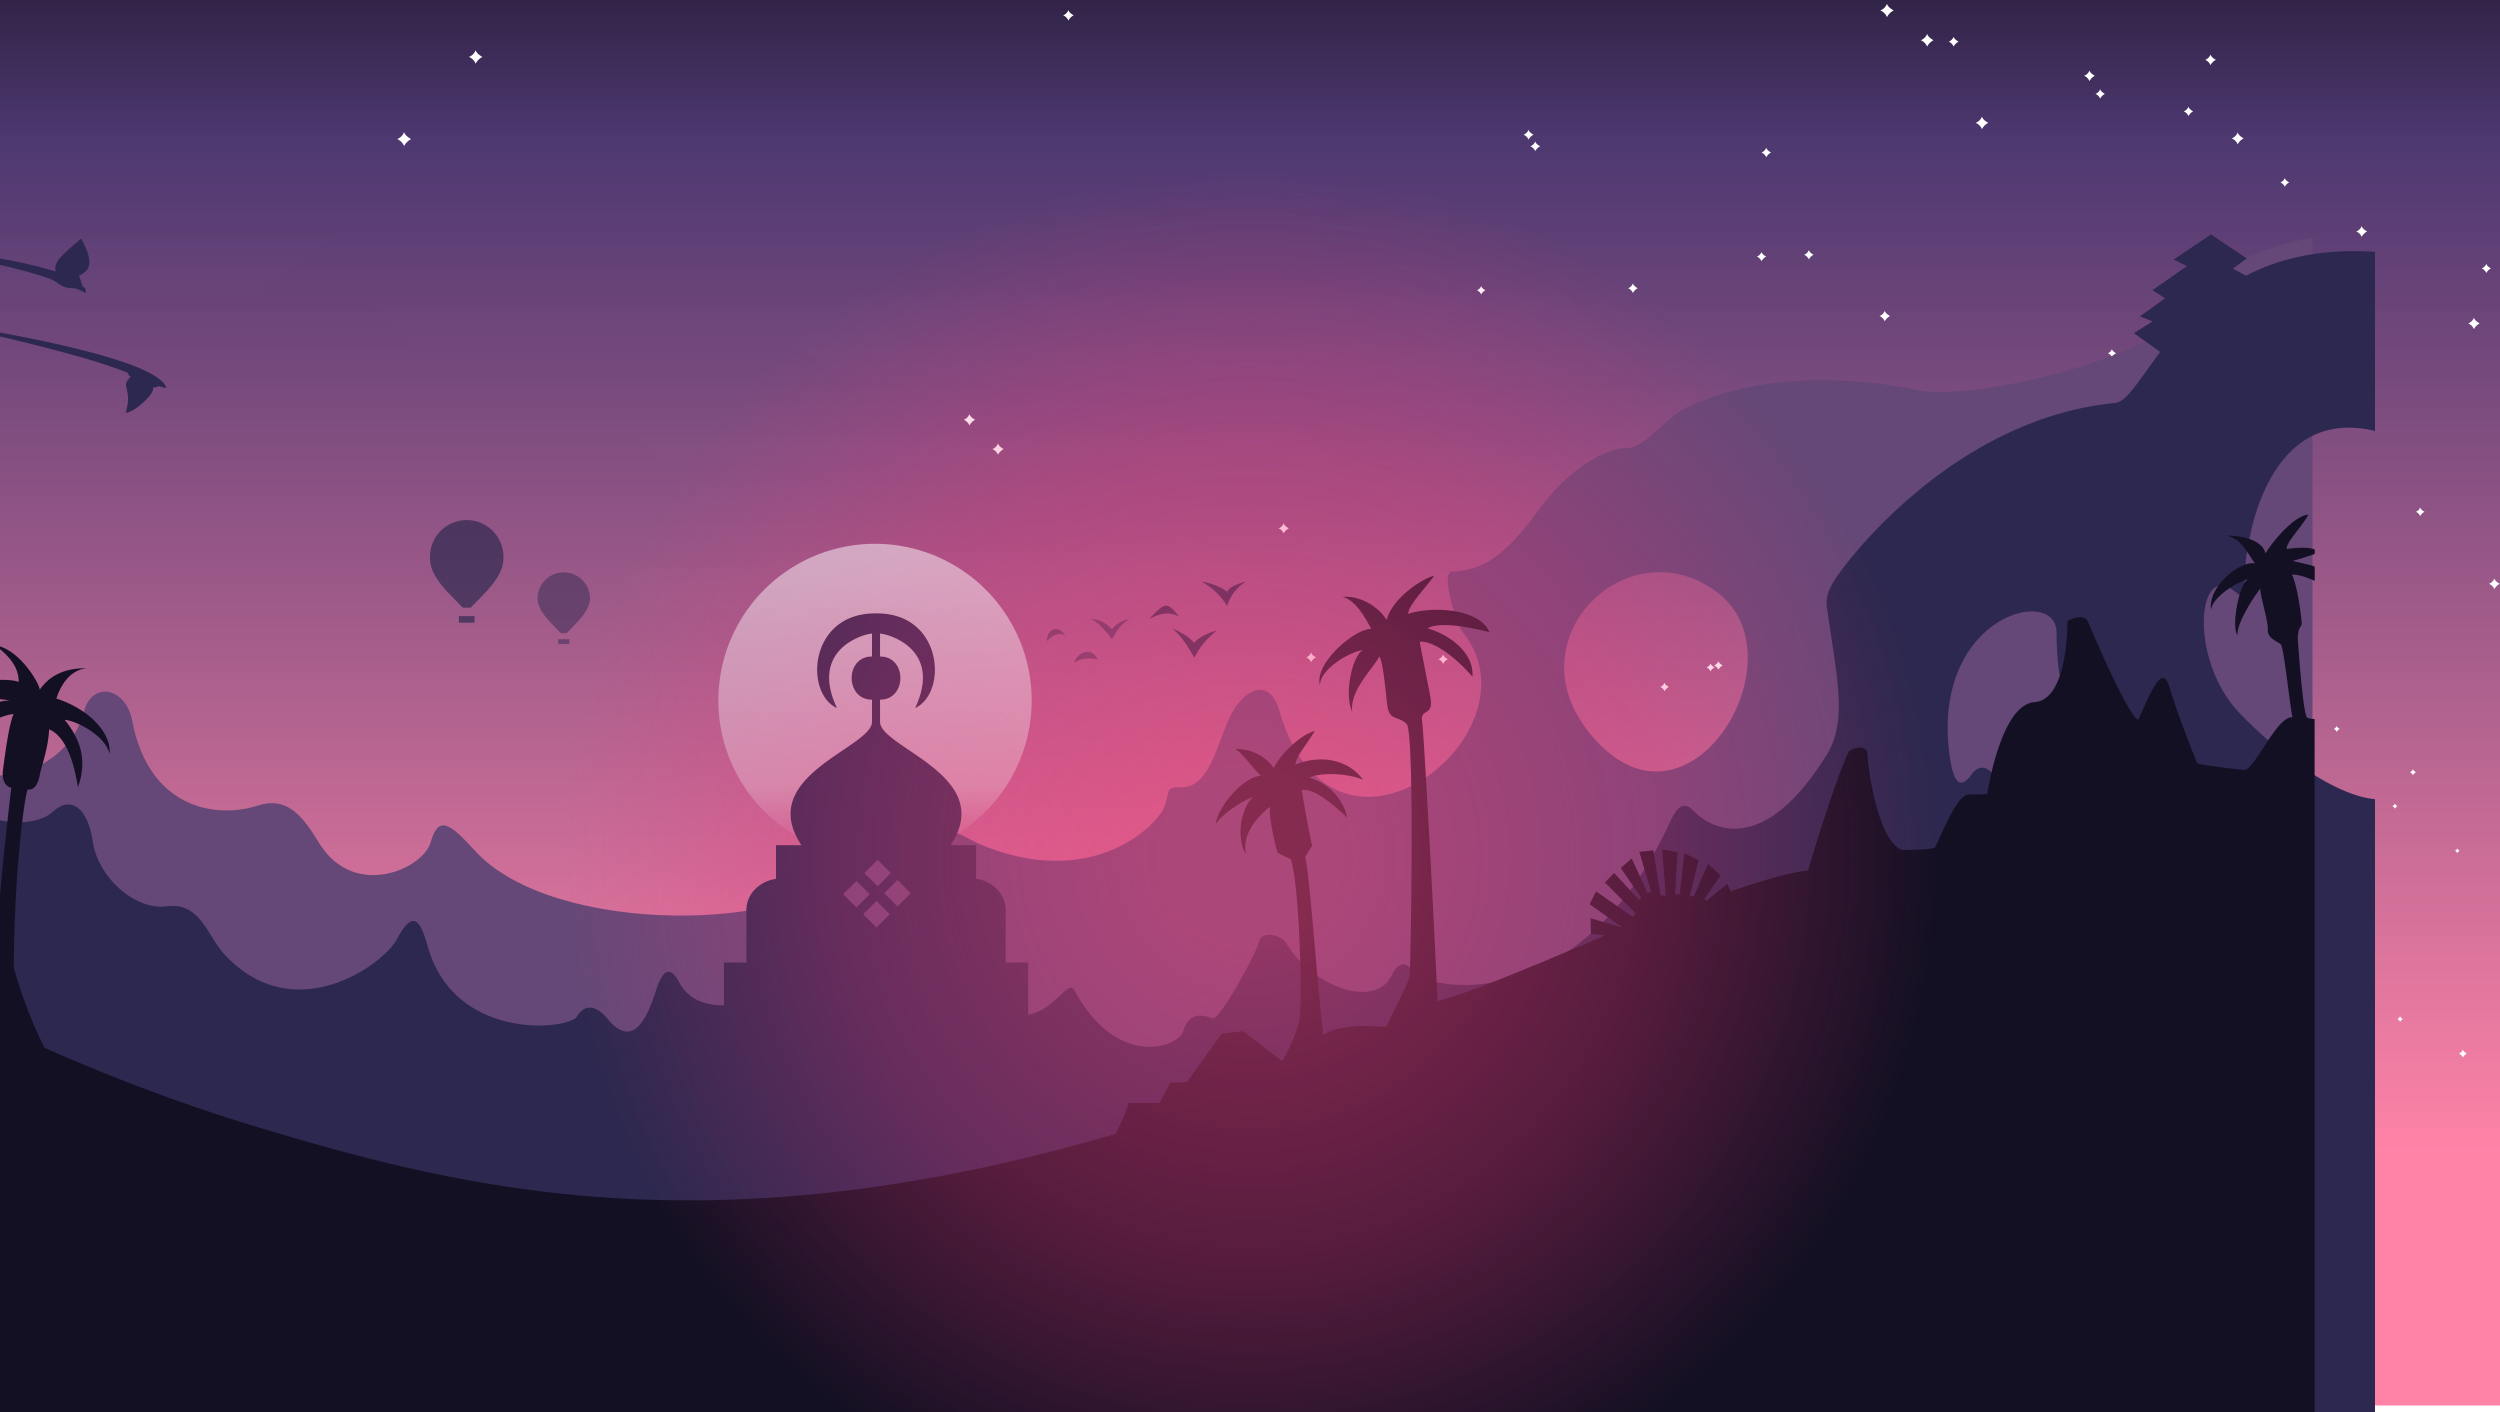 <svg fill="none" xmlns="http://www.w3.org/2000/svg" width="1000" height="565" xmlns:xlink="http://www.w3.org/1999/xlink"
    viewBox="0 250 1000 563">
    <defs>
        <style>
            .cls-1,
            .cls-21,
            .cls-4,
            .cls-5 {
                fill: #fff;
            }

            .cls-2 {
                fill: url(#gradiant1);
            }

            .cls-3 {
                opacity: 0.89;
            }

            .cls-4 {
                opacity: 0.43;
            }

            .cls-5 {
                opacity: 0.34;
            }

            .cloud {
                fill: #fff4f7;
                opacity: 0.16;
            }

            .cls-7 {
                fill: #654877;
            }

            .cls-8 {
                opacity: 0.69;
            }

            .cls-11,
            .cls-12,
            .cls-13,
            .cls-14,
            .cls-15,
            .cls-16,
            .cls-9 {
                fill: #2d284f;
            }

            .cls-10 {
                opacity: 0.49;
            }

            .cls-11 {
                opacity: 0.96;
            }

            .cls-12 {
                opacity: 0.92;
            }

            .cls-13 {
                opacity: 0.9;
            }

            .cls-14 {
                opacity: 0.62;
            }

            .cls-15 {
                opacity: 0.58;
            }

            .cls-16 {
                opacity: 0.56;
            }

            .cls-17 {
                fill: #141023;
            }

            .cls-18 {
                fill: url(#gradiant2);
            }

            .cls-19 {
                filter: url(#blur);
            }

            .cls-20 {
                fill: url(#gradiant3);
            }

            .cls-21 {
                opacity: 0;
            }
        </style>
        <style>
            * {
                transform-origin: center;
                -webkit-animation-timing-function: ease-in-out;
                animation-timing-function: ease-in-out;
                -webkit-animation-iteration-count: infinite;
                animation-iteration-count: infinite;
                -webkit-animation-direction: alternate;
                animation-direction: alternate;
                -webkit-animation-duration: 10s;
                animation-duration: 10s;
            }

            #land1 {
                transform: translateY(-10%) scale(1.3);
                -webkit-animation-name: anim1;
                animation-name: anim1;
            }

            #land2,
            #whitesun {
                transform: translateY(-8%) scale(1.2);
                -webkit-animation-name: anim2;
                animation-name: anim2;
            }

            #land3 {
                transform: translateY(-10%) scale(1.3);
                -webkit-animation-name: anim3;
                animation-name: anim3;
            }

            #c-left1,
            #c-left2,
            #c-left3 {
                transform: translateX(-20%) translateY(-10%) scale(1.5);
                opacity: 0.01;
                -webkit-animation-name: anim4;
                animation-name: anim4;
            }

            #c-right1,
            #c-right2,
            #c-right3 {
                transform: translateX(20%) translateY(-10%) scale(1.5);
                opacity: 0.01;
                -webkit-animation-name: anim5;
                animation-name: anim5;
            }

            #baloons,
            #birds-paradise {
                transform: translateX(-5%) translateY(-5%) scale(1.2);
                -webkit-animation-name: anim6;
                animation-name: anim6;
            }

            #birds {
                transform: translateX(5%) translateY(-5%) scale(1.2);
                -webkit-animation-name: anim7;
                animation-name: anim7;
            }

            #sky {
                transform: translateY(30%);
                -webkit-animation-name: anim8;
                animation-name: anim8;
            }

            #whitesun>path {
                opacity: 0.5;
                -webkit-animation-name: anim9;
                animation-name: anim9;
            }

            @-webkit-keyframes anim1 {
                from {
                    transform: translateY(-10%) scale(1.3);
                }

                to {
                    transform: translateX(0%) translateY(0%) scale(1);
                }
            }

            @keyframes anim1 {
                from {
                    transform: translateY(-10%) scale(1.3);
                }

                to {
                    transform: translateX(0%) translateY(0%) scale(1);
                }
            }

            @-webkit-keyframes anim2 {
                from {
                    transform: translateY(-8%) scale(1.2);
                }

                to {
                    transform: translateX(0%) translateY(0%) scale(1);
                }
            }

            @keyframes anim2 {
                from {
                    transform: translateY(-8%) scale(1.2);
                }

                to {
                    transform: translateX(0%) translateY(0%) scale(1);
                }
            }

            @-webkit-keyframes anim3 {
                from {
                    transform: translateY(-10%) scale(1.3);
                }

                to {
                    transform: translateX(0%) translateY(0%) scale(1);
                }
            }

            @keyframes anim3 {
                from {
                    transform: translateY(-10%) scale(1.3);
                }

                to {
                    transform: translateX(0%) translateY(0%) scale(1);
                }
            }

            @-webkit-keyframes anim4 {
                from {
                    transform: translateX(-20%) translateY(-10%) scale(1.5);
                    opacity: 0.01;
                }

                to {
                    transform: translateX(0%) translateY(0%) scale(1);
                    opacity: 0.15;
                }
            }

            @keyframes anim4 {
                from {
                    transform: translateX(-20%) translateY(-10%) scale(1.5);
                    opacity: 0.01;
                }

                to {
                    transform: translateX(0%) translateY(0%) scale(1);
                    opacity: 0.15;
                }
            }

            @-webkit-keyframes anim5 {
                from {
                    transform: translateX(20%) translateY(-10%) scale(1.5);
                    opacity: 0.01;
                }

                to {
                    transform: translateX(0%) translateY(0%) scale(1);
                    opacity: 0.15;
                }
            }

            @keyframes anim5 {
                from {
                    transform: translateX(20%) translateY(-10%) scale(1.5);
                    opacity: 0.01;
                }

                to {
                    transform: translateX(0%) translateY(0%) scale(1);
                    opacity: 0.15;
                }
            }

            @-webkit-keyframes anim6 {
                from {
                    transform: translateX(-5%) translateY(-5%) scale(1.2);
                }

                to {
                    transform: translateX(0%) translateY(0%) scale(1);
                }
            }

            @keyframes anim6 {
                from {
                    transform: translateX(-5%) translateY(-5%) scale(1.2);
                }

                to {
                    transform: translateX(0%) translateY(0%) scale(1);
                }
            }

            @-webkit-keyframes anim7 {
                from {
                    transform: translateX(5%) translateY(-5%) scale(1.2);
                }

                to {
                    transform: translateX(0%) translateY(0%) scale(1);
                }
            }

            @keyframes anim7 {
                from {
                    transform: translateX(5%) translateY(-5%) scale(1.2);
                }

                to {
                    transform: translateX(0%) translateY(0%) scale(1);
                }
            }

            @-webkit-keyframes anim8 {
                from {
                    transform: translateY(30%);
                }

                to {
                    transform: translateY(0%);
                }
            }

            @keyframes anim8 {
                from {
                    transform: translateY(30%);
                }

                to {
                    transform: translateY(0%);
                }
            }

            @-webkit-keyframes anim9 {
                from {
                    opacity: 0.2;
                }

                to {
                    opacity: 0.5;
                }
            }

            @keyframes anim9 {
                from {
                    opacity: 0.2;
                }

                to {
                    opacity: 0.5;
                }
            }
        </style>
        <linearGradient id="gradiant1" x1="500" y1="10.35" x2="500" y2="710.44" gradientUnits="userSpaceOnUse">
            <stop offset="0.2" stop-color="#000000" />
            <stop offset="0.42" stop-color="#4d3870" />
            <stop offset="1" stop-color="#ff83a7" />
        </linearGradient>
        <radialGradient id="gradiant2" cx="500" cy="591.82" r="280.24" gradientUnits="userSpaceOnUse">
            <stop offset="0.13" stop-color="#f4457b" stop-opacity="0.5" />
            <stop offset="0.58" stop-color="#f2387b" stop-opacity="0.3" />
            <stop offset="0.98" stop-color="#f4377f" stop-opacity="0" />
        </radialGradient>
        <filter id="blur" name="blur">
            <feGaussianBlur stdDeviation="2" in="SourceGraphic" />
        </filter>
        <linearGradient id="gradiant3" x1="500" y1="357.2" x2="500" y2="257.62" gradientUnits="userSpaceOnUse">
            <stop offset="0" stop-color="#fff" stop-opacity="0" />
            <stop offset="0.2" stop-color="#fff" stop-opacity="0.5" />
            <stop offset="1" stop-color="#fff" />
        </linearGradient>
        <symbol id="star" data-name="star" viewBox="0 0 6.29 6.29">
            <path class="cls-1"
                d="M6.29,3.14A7.21,7.21,0,0,0,3.14,6.29,5.76,5.76,0,0,0,0,3.14,5.34,5.34,0,0,0,3.14,0C3.41,1,4.4,2.08,6.29,3.14Z" />
        </symbol>
    </defs>
    <g id="sky">
        <polygon class="cls-2" points="0 0 0 250 0 811.21 1000 811.21 1000 250 1000 0 0 0" />
        <use width="6.29" height="6.29" transform="translate(926.11 321.87) scale(0.58)" xlink:href="#star" />
        <use width="6.29" height="6.29" transform="translate(824.93 322.03) scale(0.42)" xlink:href="#star" />
        <use width="6.29" height="6.29" transform="translate(566.38 251.11) scale(0.79)" xlink:href="#star" />
        <use width="6.29" height="6.29" transform="translate(430.44 304.1) scale(0.3)" xlink:href="#star" />
        <use width="6.29" height="6.29" transform="translate(318.23 362.89) scale(0.23)" xlink:href="#star" />
        <use width="6.29" height="6.29" transform="translate(295.31 381.01) scale(0.22)" xlink:href="#star" />
        <use width="6.29" height="6.29" transform="translate(292.33 388.81) scale(0.25)" xlink:href="#star" />
        <use width="6.29" height="6.29" transform="translate(595.61 254.47) scale(0.68)" xlink:href="#star" />
        <use width="6.29" height="6.29" transform="translate(815.69 237.29) scale(0.61)" xlink:href="#star" />
        <use width="6.29" height="6.29" transform="translate(350.54 343.5) scale(0.23)" xlink:href="#star" />
        <use width="6.29" height="6.29" transform="translate(398.14 317.17) scale(0.18)" xlink:href="#star" />
        <use width="6.29" height="6.29" transform="translate(497.55 212.97) scale(0.27)" xlink:href="#star" />
        <use width="6.29" height="6.29" transform="translate(314.79 350.86) scale(0.39)" xlink:href="#star" />
        <use width="6.29" height="6.29" transform="translate(454.16 294.69) scale(0.13)" xlink:href="#star" />
        <use width="6.29" height="6.29" transform="translate(466.22 203.67) scale(0.35)" xlink:href="#star" />
        <use width="6.29" height="6.29" transform="translate(265.46 277.6) scale(0.52)" xlink:href="#star" />
        <use width="6.29" height="6.29" transform="translate(369.38 124.26) scale(0.45)" xlink:href="#star" />
        <use width="6.29" height="6.29" transform="translate(333.22 286.4) scale(0.62)" xlink:href="#star" />
        <use width="6.29" height="6.29" transform="translate(443.53 332.31) scale(0.35)" xlink:href="#star" />
        <g class="cls-3">
            <path class="cls-4"
                d="M532.8-89.8a4.82,4.82,0,0,0-2.13,2.13,3.88,3.88,0,0,0-2.13-2.13,3.66,3.66,0,0,0,2.13-2.13C530.85-91.23,531.52-90.52,532.8-89.8Z"
                transform="translate(0 250)" />
        </g>
        <use width="6.29" height="6.29" transform="translate(421.12 327.87) scale(0.28)" xlink:href="#star" />
        <use width="6.29" height="6.29" transform="translate(495.32 223.56) scale(0.28)" xlink:href="#star" />
        <use width="6.29" height="6.29" transform="translate(482.4 285.5) scale(0.14)" xlink:href="#star" />
        <use width="6.29" height="6.29" transform="translate(223.75 356.41) scale(0.57)" xlink:href="#star" />
        <use width="6.29" height="6.29" transform="translate(566.29 91.7) scale(0.36)" xlink:href="#star" />
        <use width="6.29" height="6.29" transform="translate(506.9 268.62) scale(0.27)" xlink:href="#star" />
        <use width="6.29" height="6.29" transform="translate(495.13 82.69) scale(0.58)" xlink:href="#star" />
        <use width="6.29" height="6.29" transform="translate(320.91 140.14) scale(0.61)" xlink:href="#star" />
        <use width="6.29" height="6.29" transform="translate(207.65 164.9) scale(0.02)" xlink:href="#star" />
        <use width="6.29" height="6.29" transform="translate(349.66 74.71) scale(0.27)" xlink:href="#star" />
        <use width="6.29" height="6.29" transform="translate(112.44 151.25) scale(0.41)" xlink:href="#star" />
        <use width="6.29" height="6.29" transform="translate(243.15 49.77) scale(0.52)" xlink:href="#star" />
        <use width="6.29" height="6.29" transform="translate(221.64 66.62) scale(0.6)" xlink:href="#star" />
        <use width="6.29" height="6.29" transform="translate(119.43 101.2) scale(0.31)" xlink:href="#star" />
        <use width="6.29" height="6.29" transform="translate(217.08 32.75) scale(0.61)" xlink:href="#star" />
        <use width="6.29" height="6.29" transform="translate(135.55 73.25) scale(0.5)" xlink:href="#star" />
        <use width="6.29" height="6.29" transform="translate(65.38 89.77) scale(0.23)" xlink:href="#star" />
        <use width="6.29" height="6.29" transform="translate(80.82 87.96) scale(0.24)" xlink:href="#star" />
        <use width="6.29" height="6.29" transform="translate(80.7 91.04) scale(0.24)" xlink:href="#star" />
        <use width="6.29" height="6.29" transform="translate(87.78 87.84) scale(0.26)" xlink:href="#star" />
        <use width="6.29" height="6.29" transform="translate(87.65 90.8) scale(0.25)" xlink:href="#star" />
        <use width="6.29" height="6.29" transform="translate(163.75 87.04) scale(0.61)" xlink:href="#star" />
        <use width="6.29" height="6.29" transform="translate(195.78 92.07) scale(0.17)" xlink:href="#star" />
        <use width="6.29" height="6.29" transform="translate(403.84 134.29) scale(0.55)" xlink:href="#star" />
        <use width="6.29" height="6.29" transform="translate(610.24 93.51) scale(0.34)" xlink:href="#star" />
        <use width="6.29" height="6.29" transform="translate(861.69 123.36) scale(0.23)" xlink:href="#star" />
        <use width="6.29" height="6.29" transform="translate(851.96 126.62) scale(0.23)" xlink:href="#star" />
        <use width="6.29" height="6.29" transform="translate(616.92 78.79) scale(0.3)" xlink:href="#star" />
        <use width="6.29" height="6.29" transform="translate(540.44 113.79) scale(0.5)" xlink:href="#star" />
        <use width="6.29" height="6.29" transform="translate(339.3 140.34) scale(0.67)" xlink:href="#star" />
        <use width="6.29" height="6.29" transform="translate(193.91 155.06) scale(0.27)" xlink:href="#star" />
        <use width="6.29" height="6.29" transform="translate(142.79 164.64) scale(0.23)" xlink:href="#star" />
        <use width="6.29" height="6.29" transform="translate(117.36 163.85) scale(0.5)" xlink:href="#star" />
        <use width="6.29" height="6.29" transform="translate(167.7 170.85) scale(0.06)" xlink:href="#star" />
        <use width="6.29" height="6.29" transform="translate(503.3 182.35) scale(0.36)" xlink:href="#star" />
        <use width="6.29" height="6.29" transform="translate(520.65 134.41) scale(0.51)" xlink:href="#star" />
        <use width="6.29" height="6.29" transform="translate(579.85 98.71) scale(0.62)" xlink:href="#star" />
        <use width="6.29" height="6.29" transform="translate(492.64 168.07) scale(0.47)" xlink:href="#star" />
        <use width="6.29" height="6.29" transform="translate(482.35 278.07) scale(0.23)" xlink:href="#star" />
        <use width="6.29" height="6.29" transform="translate(161.28 234.41) scale(0.48)" xlink:href="#star" />
        <use width="6.29" height="6.29" transform="translate(130.38 241.58) scale(0.47)" xlink:href="#star" />
        <use width="6.29" height="6.29" transform="translate(132.21 238.87) scale(0.46)" xlink:href="#star" />
        <use width="6.29" height="6.29" transform="translate(136.67 244.4) scale(0.46)" xlink:href="#star" />
        <use width="6.29" height="6.29" transform="translate(429.82 334.32) scale(0.1)" xlink:href="#star" />
        <use width="6.29" height="6.29" transform="translate(496.23 187.67) scale(0.35)" xlink:href="#star" />
        <use width="6.29" height="6.29" transform="translate(889.38 248.44) scale(0.48)" xlink:href="#star" />
        <use width="6.29" height="6.29" transform="translate(928.86 247.21) scale(0.8)" xlink:href="#star" />
        <use width="6.29" height="6.29" transform="translate(863.74 239.93) scale(0.39)" xlink:href="#star" />
        <use width="6.29" height="6.29" transform="translate(862.72 234.8) scale(0.6)" xlink:href="#star" />
        <use width="6.29" height="6.29" transform="translate(617.99 87.83) scale(0.32)" xlink:href="#star" />
        <use width="6.29" height="6.29" transform="translate(491.9 226.46) scale(0.26)" xlink:href="#star" />
        <use width="6.29" height="6.29" transform="translate(395.85 289.41) scale(0.51)" xlink:href="#star" />
        <use width="6.29" height="6.29" transform="translate(154.62 285.38) scale(0.43)" xlink:href="#star" />
        <use width="6.29" height="6.29" transform="translate(111.14 178.76) scale(0.5)" xlink:href="#star" />
        <use width="6.29" height="6.29" transform="translate(146.57 121.88) scale(0.58)" xlink:href="#star" />
        <use width="6.29" height="6.29" transform="translate(158.48 101.65) scale(0.38)" xlink:href="#star" />
        <use width="6.29" height="6.29" transform="translate(12.56 170.23) scale(0.86)" xlink:href="#star" />
        <use width="6.29" height="6.29" transform="translate(21.35 224.18) scale(0.89)" xlink:href="#star" />
        <use width="6.29" height="6.29" transform="translate(112.43 402.48) scale(0.58)" xlink:href="#star" />
        <use width="6.29" height="6.29" transform="translate(303.99 358.96) scale(0.38)" xlink:href="#star" />
        <use width="6.29" height="6.29" transform="translate(475.96 281.84) scale(0.3)" xlink:href="#star" />
        <use width="6.29" height="6.29" transform="translate(152.51 336.89) scale(0.41)" xlink:href="#star" />
        <use width="6.29" height="6.29" transform="translate(107.76 375.93) scale(0.45)" xlink:href="#star" />
        <use width="6.29" height="6.29" transform="translate(267.99 403.04) scale(0.2)" xlink:href="#star" />
        <use width="6.29" height="6.29" transform="translate(355.74 389.78) scale(0.36)" xlink:href="#star" />
        <use width="6.29" height="6.29" transform="translate(607.79 428.43) scale(0.43)" xlink:href="#star" />
        <use width="6.29" height="6.29" transform="translate(768.45 446.22) scale(0.52)" xlink:href="#star" />
        <use width="6.29" height="6.29" transform="translate(853.77 404.25) scale(0.57)" xlink:href="#star" />
        <use width="6.29" height="6.29" transform="translate(909.78 357.58) scale(0.39)" xlink:href="#star" />
        <use width="6.29" height="6.29" transform="translate(829.54 437.96) scale(0.48)" xlink:href="#star" />
        <use width="6.29" height="6.29" transform="translate(945.06 237.05) scale(0.88)" xlink:href="#star" />
        <use width="6.29" height="6.29" transform="translate(987.07 59.05) scale(0.32)" xlink:href="#star" />
        <use width="6.29" height="6.29" transform="translate(986.35 15.81) scale(0.31)" xlink:href="#star" />
        <use width="6.29" height="6.29" transform="translate(912.79 111.05) scale(0.35)" xlink:href="#star" />
        <use width="6.29" height="6.29" transform="translate(871.67 174.87) scale(0.23)" xlink:href="#star" />
        <use width="6.29" height="6.29" transform="translate(861.02 57.9) scale(0.57)" xlink:href="#star" />
        <use width="6.29" height="6.29" transform="translate(566.83 85.04) scale(0.32)" xlink:href="#star" />
        <use width="6.29" height="6.29" transform="translate(573.54 82.15) scale(0.35)" xlink:href="#star" />
        <use width="6.29" height="6.29" transform="translate(856.89 50.75) scale(0.66)" xlink:href="#star" />
        <use width="6.29" height="6.29" transform="translate(234.79 62.84) scale(0.38)" xlink:href="#star" />
        <use width="6.29" height="6.29" transform="translate(595.12 53.17) scale(0.33)" xlink:href="#star" />
        <use width="6.29" height="6.29" transform="translate(862.53 158.4) scale(0.26)" xlink:href="#star" />
        <use width="6.29" height="6.29" transform="translate(875.72 158.03) scale(0.23)" xlink:href="#star" />
        <use width="6.29" height="6.29" transform="translate(835.98 121.8) scale(0.29)" xlink:href="#star" />
        <use width="6.29" height="6.29" transform="translate(680.03 97.94) scale(0.39)" xlink:href="#star" />
        <use width="6.29" height="6.29" transform="translate(627.03 84.59) scale(0.4)" xlink:href="#star" />
        <use width="6.29" height="6.29" transform="translate(620.62 80.99) scale(0.3)" xlink:href="#star" />
        <use width="6.29" height="6.29" transform="translate(561.22 94.99) scale(0.31)" xlink:href="#star" />
        <use width="6.29" height="6.29" transform="translate(506.31 159.76) scale(0.27)" xlink:href="#star" />
        <use width="6.29" height="6.29" transform="translate(500.28 167.83) scale(0.49)" xlink:href="#star" />
        <use width="6.29" height="6.29" transform="translate(485.39 177.25) scale(0.49)" xlink:href="#star" />
        <use width="6.29" height="6.29" transform="translate(471.47 188.11) scale(0.41)" xlink:href="#star" />
        <use width="6.29" height="6.29" transform="translate(480.02 214.41) scale(0.39)" xlink:href="#star" />
        <use width="6.29" height="6.29" transform="translate(484.93 250.32) scale(0.16)" xlink:href="#star" />
        <use width="6.29" height="6.29" transform="translate(493.46 255.67) scale(0.38)" xlink:href="#star" />
        <use width="6.29" height="6.29" transform="translate(203.62 142.17) scale(0.02)" xlink:href="#star" />
        <use width="6.29" height="6.29" transform="translate(215 140.82) scale(0.23)" xlink:href="#star" />
        <use width="6.29" height="6.29" transform="translate(302.5 124.44) scale(0.35)" xlink:href="#star" />
        <use width="6.29" height="6.29" transform="translate(434.74 138.93) scale(0.54)" xlink:href="#star" />
        <use width="6.29" height="6.29" transform="translate(490.79 147.65) scale(0.29)" xlink:href="#star" />
        <use width="6.29" height="6.29" transform="translate(516.93 122.28) scale(0.84)" xlink:href="#star" />
        <use width="6.29" height="6.29" transform="translate(592.83 79.9) scale(0.46)" xlink:href="#star" />
        <use width="6.29" height="6.29" transform="translate(608.3 82.1) scale(0.54)" xlink:href="#star" />
        <use width="6.29" height="6.29" transform="translate(621.79 100.51) scale(0.36)" xlink:href="#star" />
        <use width="6.29" height="6.29" transform="translate(735.82 90.23) scale(0.37)" xlink:href="#star" />
        <use width="6.29" height="6.29" transform="translate(857.94 96.38) scale(0.33)" xlink:href="#star" />
        <use width="6.29" height="6.29" transform="translate(847.64 98.94) scale(0.35)" xlink:href="#star" />
        <use width="6.29" height="6.29" transform="translate(834.29 88.05) scale(0.45)" xlink:href="#star" />
        <use width="6.29" height="6.29" transform="translate(633.68 88.56) scale(0.4)" xlink:href="#star" />
        <use width="6.29" height="6.29" transform="translate(603.73 70.56) scale(0.4)" xlink:href="#star" />
        <use width="6.29" height="6.29" transform="translate(544.19 85.07) scale(0.44)" xlink:href="#star" />
        <use width="6.29" height="6.29" transform="translate(497.94 140.93) scale(0.4)" xlink:href="#star" />
        <use width="6.29" height="6.29" transform="translate(476.43 148.31) scale(0.47)" xlink:href="#star" />
        <use width="6.29" height="6.29" transform="translate(468.52 144.41) scale(0.51)" xlink:href="#star" />
        <use width="6.29" height="6.29" transform="translate(514.95 104.05) scale(0.48)" xlink:href="#star" />
        <use width="6.29" height="6.29" transform="translate(631.39 54.67) scale(0.37)" xlink:href="#star" />
        <use width="6.29" height="6.29" transform="translate(675.41 49.73) scale(0.5)" xlink:href="#star" />
        <use width="6.29" height="6.29" transform="translate(667.99 51.65) scale(0.47)" xlink:href="#star" />
        <use width="6.29" height="6.29" transform="translate(685.01 44.03) scale(0.56)" xlink:href="#star" />
        <use width="6.29" height="6.29" transform="translate(639.29 41.57) scale(0.54)" xlink:href="#star" />
        <use width="6.29" height="6.29" transform="translate(482.07 44.88) scale(0.68)" xlink:href="#star" />
        <use width="6.29" height="6.29" transform="translate(397.76 51.32) scale(0.41)" xlink:href="#star" />
        <use width="6.29" height="6.29" transform="translate(433.65 51.26) scale(0.68)" xlink:href="#star" />
        <use width="6.29" height="6.29" transform="translate(541.61 31.93) scale(0.39)" xlink:href="#star" />
        <use width="6.29" height="6.29" transform="translate(644.66 35.38) scale(0.6)" xlink:href="#star" />
        <use width="6.29" height="6.29" transform="translate(565.62 35.35) scale(0.34)" xlink:href="#star" />
        <use width="6.29" height="6.29" transform="translate(359.69 48.32) scale(0.31)" xlink:href="#star" />
        <use width="6.29" height="6.29" transform="translate(297.93 47.31) scale(0.36)" xlink:href="#star" />
        <use width="6.29" height="6.29" transform="translate(290.86 46.94) scale(0.37)" xlink:href="#star" />
        <use width="6.29" height="6.29" transform="translate(341.98 40.9) scale(0.32)" xlink:href="#star" />
        <use width="6.29" height="6.29" transform="translate(382.18 39.37) scale(0.4)" xlink:href="#star" />
        <use width="6.29" height="6.29" transform="translate(299.46 36.94) scale(0.4)" xlink:href="#star" />
        <use width="6.29" height="6.29" transform="translate(146.93 39.69) scale(0.63)" xlink:href="#star" />
        <use width="6.29" height="6.29" transform="translate(111.81 40.74) scale(0.45)" xlink:href="#star" />
        <use width="6.29" height="6.29" transform="translate(101.64 39.88) scale(0.4)" xlink:href="#star" />
        <use width="6.29" height="6.29" transform="translate(51.96 42.29) scale(0.32)" xlink:href="#star" />
        <use width="6.29" height="6.29" transform="translate(15.76 38.65) scale(0.54)" xlink:href="#star" />
        <use width="6.29" height="6.29" transform="translate(12.75 20.05) scale(0.67)" xlink:href="#star" />
        <use width="6.29" height="6.29" transform="translate(13.76 2.92) scale(0.73)" xlink:href="#star" />
        <use width="6.29" height="6.29" transform="translate(48.77 31.42) scale(0.42)" xlink:href="#star" />
        <use width="6.29" height="6.29" transform="translate(190.25 60.33) scale(0.59)" xlink:href="#star" />
        <use width="6.29" height="6.29" transform="translate(269.96 59.95) scale(0.38)" xlink:href="#star" />
        <use width="6.29" height="6.29" transform="translate(480.17 65.05) scale(0.59)" xlink:href="#star" />
        <use width="6.29" height="6.29" transform="translate(593.84 45.13) scale(0.31)" xlink:href="#star" />
        <use width="6.29" height="6.29" transform="translate(644.53 57.98) scale(0.47)" xlink:href="#star" />
        <use width="6.29" height="6.29" transform="translate(693.31 49.33) scale(0.51)" xlink:href="#star" />
        <use width="6.29" height="6.29" transform="translate(780.87 36.21) scale(0.6)" xlink:href="#star" />
        <use width="6.29" height="6.29" transform="translate(848.43 21.72) scale(0.91)" xlink:href="#star" />
        <use width="6.29" height="6.29" transform="translate(900.3 8.33) scale(0.55)" xlink:href="#star" />
        <use width="6.29" height="6.29" transform="translate(924.96 2.78) scale(0.43)" xlink:href="#star" />
        <use width="6.29" height="6.29" transform="translate(940.18 5.53) scale(0.34)" xlink:href="#star" />
        <use width="6.29" height="6.29" transform="translate(939.91 1.35) scale(0.38)" xlink:href="#star" />
        <use width="6.29" height="6.29" transform="translate(945.94 3.55) scale(0.34)" xlink:href="#star" />
        <use width="6.29" height="6.29" transform="translate(939.41 55.73) scale(0.25)" xlink:href="#star" />
        <use width="6.29" height="6.29" transform="translate(924.66 111.76) scale(0.39)" xlink:href="#star" />
        <use width="6.29" height="6.29" transform="translate(918.13 143.18) scale(0.39)" xlink:href="#star" />
        <use width="6.29" height="6.29" transform="translate(908.34 180.23) scale(0.38)" xlink:href="#star" />
        <use width="6.29" height="6.29" transform="translate(908.34 219.45) scale(0.48)" xlink:href="#star" />
        <use width="6.29" height="6.29" transform="translate(907.62 231.71) scale(0.56)" xlink:href="#star" />
        <use width="6.29" height="6.29" transform="translate(896.29 250.95) scale(0.63)" xlink:href="#star" />
        <use width="6.29" height="6.29" transform="translate(857.03 286.09) scale(0.49)" xlink:href="#star" />
        <use width="6.29" height="6.29" transform="translate(835.62 316.28) scale(0.45)" xlink:href="#star" />
        <use width="6.29" height="6.29" transform="translate(830.89 322.62) scale(0.49)" xlink:href="#star" />
        <use width="6.29" height="6.29" transform="translate(865.81 207.48) scale(0.31)" xlink:href="#star" />
        <use width="6.29" height="6.29" transform="translate(734.83 297.11) scale(0.55)" xlink:href="#star" />
        <use width="6.29" height="6.29" transform="translate(709.03 358.54) scale(0.33)" xlink:href="#star" />
        <use width="6.29" height="6.29" transform="translate(698.2 365.21) scale(0.38)" xlink:href="#star" />
        <use width="6.29" height="6.29" transform="translate(780.74 264.03) scale(0.56)" xlink:href="#star" />
        <use width="6.29" height="6.29" transform="translate(839.36 161.88) scale(0.29)" xlink:href="#star" />
        <use width="6.29" height="6.29" transform="translate(821.74 133.83) scale(0.37)" xlink:href="#star" />
        <use width="6.29" height="6.29" transform="translate(803.21 133.74) scale(0.46)" xlink:href="#star" />
        <use width="6.29" height="6.29" transform="translate(514.08 196.69) scale(0.43)" xlink:href="#star" />
        <use width="6.29" height="6.29" transform="translate(453.79 312.33) scale(0.11)" xlink:href="#star" />
        <use width="6.29" height="6.29" transform="translate(435.31 321.19) scale(0.22)" xlink:href="#star" />
        <use width="6.29" height="6.29" transform="translate(499.91 266.07) scale(0.3)" xlink:href="#star" />
        <use width="6.29" height="6.29" transform="translate(555.01 120.56) scale(0.69)" xlink:href="#star" />
        <use width="6.29" height="6.29" transform="translate(567.97 112.65) scale(0.47)" xlink:href="#star" />
        <use width="6.29" height="6.29" transform="translate(482.01 271.49) scale(0.28)" xlink:href="#star" />
        <use width="6.29" height="6.29" transform="translate(371.06 322.89) scale(0.51)" xlink:href="#star" />
        <use width="6.29" height="6.29" transform="translate(351.59 329.92) scale(0.43)" xlink:href="#star" />
        <use width="6.29" height="6.29" transform="translate(372.44 333.47) scale(0.27)" xlink:href="#star" />
        <use width="6.29" height="6.29" transform="translate(489.93 235.49) scale(0.35)" xlink:href="#star" />
        <use width="6.29" height="6.29" transform="translate(497.4 233.37) scale(0.48)" xlink:href="#star" />
        <use width="6.29" height="6.29" transform="translate(385.32 315.87) scale(0.34)" xlink:href="#star" />
        <use width="6.29" height="6.29" transform="translate(340.6 369.39) scale(0.55)" xlink:href="#star" />
        <use width="6.29" height="6.29" transform="translate(336.2 362.74) scale(0.41)" xlink:href="#star" />
        <use width="6.29" height="6.29" transform="translate(350.16 365.77) scale(0.56)" xlink:href="#star" />
        <use width="6.29" height="6.29" transform="translate(279.61 407.06) scale(0.32)" xlink:href="#star" />
        <use width="6.29" height="6.29" transform="translate(276.71 416.34) scale(0.25)" xlink:href="#star" />
        <use width="6.29" height="6.29" transform="translate(269.05 444.91) scale(0.3)" xlink:href="#star" />
        <use width="6.29" height="6.29" transform="translate(269.28 471.26) scale(0.34)" xlink:href="#star" />
        <use width="6.29" height="6.29" transform="translate(272.46 481.98) scale(0.38)" xlink:href="#star" />
        <use width="6.29" height="6.29" transform="translate(277.16 494.5) scale(0.41)" xlink:href="#star" />
        <use width="6.29" height="6.29" transform="translate(342.75 332.12) scale(0.38)" xlink:href="#star" />
        <use width="6.29" height="6.29" transform="translate(356.16 339.51) scale(0.37)" xlink:href="#star" />
        <use width="6.29" height="6.29" transform="translate(339.77 350.03) scale(0.43)" xlink:href="#star" />
        <use width="6.29" height="6.29" transform="translate(293.75 375.14) scale(0.2)" xlink:href="#star" />
        <use width="6.29" height="6.29" transform="translate(271.26 395.84) scale(0.24)" xlink:href="#star" />
        <use width="6.29" height="6.29" transform="translate(257.35 409.92) scale(0.23)" xlink:href="#star" />
        <use width="6.29" height="6.29" transform="translate(254.4 415.54) scale(0.27)" xlink:href="#star" />
        <use width="6.29" height="6.29" transform="translate(247.08 422.32) scale(0.33)" xlink:href="#star" />
        <use width="6.29" height="6.29" transform="translate(216.72 452.38) scale(0.44)" xlink:href="#star" />
        <use width="6.29" height="6.29" transform="translate(205.36 455.37) scale(0.48)" xlink:href="#star" />
        <use width="6.29" height="6.29" transform="translate(215.66 430.46) scale(0.5)" xlink:href="#star" />
        <use width="6.29" height="6.29" transform="translate(176.78 382.66) scale(0.68)" xlink:href="#star" />
        <use width="6.29" height="6.29" transform="translate(105.82 362.58) scale(0.36)" xlink:href="#star" />
        <use width="6.29" height="6.29" transform="translate(77.9 361.7) scale(0.34)" xlink:href="#star" />
        <use width="6.29" height="6.29" transform="translate(73.81 366.83) scale(0.36)" xlink:href="#star" />
        <use width="6.29" height="6.29" transform="translate(76.61 377.61) scale(0.41)" xlink:href="#star" />
        <use width="6.29" height="6.29" transform="translate(77.56 393.13) scale(0.49)" xlink:href="#star" />
        <use width="6.29" height="6.29" transform="translate(70.05 392.83) scale(0.5)" xlink:href="#star" />
        <use width="6.29" height="6.29" transform="translate(121.38 302.11) scale(0.35)" xlink:href="#star" />
        <use width="6.29" height="6.29" transform="translate(104.21 294.66) scale(0.34)" xlink:href="#star" />
        <use width="6.29" height="6.29" transform="translate(91.16 285.38) scale(0.35)" xlink:href="#star" />
        <use width="6.29" height="6.29" transform="translate(60.27 248.15) scale(0.55)" xlink:href="#star" />
        <use width="6.29" height="6.29" transform="translate(46.94 228.7) scale(0.72)" xlink:href="#star" />
        <use width="6.29" height="6.29" transform="translate(47.98 224) scale(0.73)" xlink:href="#star" />
        <use width="6.29" height="6.29" transform="translate(47.49 241.71) scale(0.62)" xlink:href="#star" />
        <use width="6.29" height="6.29" transform="translate(45.98 291.32) scale(0.36)" xlink:href="#star" />
        <use width="6.29" height="6.29" transform="translate(45.08 312.46) scale(0.3)" xlink:href="#star" />
        <use width="6.29" height="6.29" transform="translate(38.51 316.24) scale(0.29)" xlink:href="#star" />
        <use width="6.29" height="6.29" transform="translate(29.19 317.65) scale(0.3)" xlink:href="#star" />
        <use width="6.29" height="6.29" transform="translate(28.8 314.17) scale(0.32)" xlink:href="#star" />
        <use width="6.29" height="6.29" transform="translate(70.1 168.42) scale(0.51)" xlink:href="#star" />
        <use width="6.29" height="6.29" transform="translate(76.93 168.4) scale(0.48)" xlink:href="#star" />
        <use width="6.29" height="6.29" transform="translate(103.71 217.87) scale(0.47)" xlink:href="#star" />
        <use width="6.29" height="6.29" transform="translate(111.83 260.16) scale(0.43)" xlink:href="#star" />
        <use width="6.29" height="6.29" transform="translate(111.07 295.26) scale(0.35)" xlink:href="#star" />
        <use width="6.29" height="6.29" transform="translate(110.85 299.54) scale(0.34)" xlink:href="#star" />
        <use width="6.29" height="6.29" transform="translate(212.24 264.51) scale(0.59)" xlink:href="#star" />
        <use width="6.29" height="6.29" transform="translate(466.72 286.69) scale(0.07)" xlink:href="#star" />
        <use width="6.29" height="6.29" transform="translate(503.38 284.76) scale(0.31)" xlink:href="#star" />
        <use width="6.29" height="6.29" transform="translate(329.82 345.41) scale(0.26)" xlink:href="#star" />
        <use width="6.29" height="6.29" transform="translate(311.5 357.86) scale(0.17)" xlink:href="#star" />
        <use width="6.29" height="6.29" transform="translate(318.96 353.76) scale(0.28)" xlink:href="#star" />
        <use width="6.29" height="6.29" transform="translate(372.92 311.16) scale(0.49)" xlink:href="#star" />
        <use width="6.29" height="6.29" transform="translate(311.81 315.15) scale(0.3)" xlink:href="#star" />
        <use width="6.29" height="6.29" transform="translate(116.91 345.52) scale(0.33)" xlink:href="#star" />
        <use width="6.29" height="6.29" transform="translate(91.46 360.28) scale(0.33)" xlink:href="#star" />
        <use width="6.29" height="6.29" transform="translate(245.5 372.09) scale(0.29)" xlink:href="#star" />
        <use width="6.29" height="6.29" transform="translate(442.26 324.29) scale(0.22)" xlink:href="#star" />
        <use width="6.29" height="6.29" transform="translate(486.74 288.97) scale(0.21)" xlink:href="#star" />
        <use width="6.29" height="6.29" transform="translate(386.47 328.93) scale(0.41)" xlink:href="#star" />
        <use width="6.29" height="6.29" transform="translate(300.62 365.77) scale(0.25)" xlink:href="#star" />
        <use width="6.29" height="6.29" transform="translate(306.9 362.48) scale(0.23)" xlink:href="#star" />
        <use width="6.29" height="6.29" transform="translate(489.55 308.82) scale(0.3)" xlink:href="#star" />
        <use width="6.29" height="6.29" transform="translate(495.74 177.17) scale(0.37)" xlink:href="#star" />
        <use width="6.29" height="6.29" transform="translate(489.2 191.89) scale(0.47)" xlink:href="#star" />
        <use width="6.29" height="6.29" transform="translate(478.21 293.08) scale(0.2)" xlink:href="#star" />
        <use width="6.29" height="6.29" transform="translate(454.76 304.78) scale(0.2)" xlink:href="#star" />
        <use width="6.29" height="6.29" transform="translate(489.71 280.68) scale(0.17)" xlink:href="#star" />
        <use width="6.29" height="6.29" transform="translate(582.08 110.83) scale(0.42)" xlink:href="#star" />
        <use width="6.29" height="6.29" transform="translate(595.87 116.58) scale(0.45)" xlink:href="#star" />
        <use width="6.29" height="6.29" transform="translate(592.69 132.53) scale(0.76)" xlink:href="#star" />
        <use width="6.29" height="6.29" transform="translate(559.42 168.2) scale(0.55)" xlink:href="#star" />
        <use width="6.29" height="6.29" transform="translate(545.98 172.78) scale(0.61)" xlink:href="#star" />
        <use width="6.29" height="6.29" transform="translate(861.67 202.54) scale(0.45)" xlink:href="#star" />
        <use width="6.29" height="6.29" transform="translate(868.31 191.88) scale(0.3)" xlink:href="#star" />
        <use width="6.29" height="6.29" transform="translate(865.04 187.96) scale(0.35)" xlink:href="#star" />
        <use width="6.29" height="6.29" transform="translate(649.78 185.46) scale(0.73)" xlink:href="#star" />
        <use width="6.29" height="6.29" transform="translate(537.28 248.42) scale(0.47)" xlink:href="#star" />
        <use width="6.29" height="6.29" transform="translate(551.98 261.33) scale(0.5)" xlink:href="#star" />
        <use width="6.29" height="6.29" transform="translate(702.78 337.26) scale(0.54)" xlink:href="#star" />
        <use width="6.29" height="6.29" transform="translate(687.08 372.66) scale(0.28)" xlink:href="#star" />
        <use width="6.29" height="6.29" transform="translate(587.04 393.13) scale(0.54)" xlink:href="#star" />
        <use width="6.29" height="6.29" transform="translate(570.4 419.17) scale(0.43)" xlink:href="#star" />
        <use width="6.29" height="6.29" transform="translate(568.26 446.56) scale(0.49)" xlink:href="#star" />
        <use width="6.29" height="6.29" transform="translate(583.96 444.92) scale(0.51)" xlink:href="#star" />
        <use width="6.29" height="6.29" transform="translate(659.3 431.31) scale(0.41)" xlink:href="#star" />
        <use width="6.29" height="6.29" transform="translate(669.41 431.96) scale(0.36)" xlink:href="#star" />
        <use width="6.29" height="6.29" transform="translate(617.47 422.63) scale(0.32)" xlink:href="#star" />
        <use width="6.29" height="6.29" transform="translate(323.36 379.12) scale(0.42)" xlink:href="#star" />
        <use width="6.29" height="6.29" transform="translate(323.46 384.22) scale(0.28)" xlink:href="#star" />
        <use width="6.29" height="6.29" transform="translate(330.49 365.96) scale(0.31)" xlink:href="#star" />
        <use width="6.29" height="6.29" transform="translate(379.87 345.89) scale(0.29)" xlink:href="#star" />
        <use width="6.29" height="6.29" transform="translate(363.31 352.3) scale(0.17)" xlink:href="#star" />
        <use width="6.29" height="6.29" transform="translate(293.91 398.06) scale(0.29)" xlink:href="#star" />
        <use width="6.29" height="6.29" transform="translate(286.07 398.85) scale(0.28)" xlink:href="#star" />
        <use width="6.29" height="6.29" transform="translate(288.85 401.15) scale(0.25)" xlink:href="#star" />
        <use width="6.29" height="6.29" transform="translate(306.01 390.82) scale(0.27)" xlink:href="#star" />
        <use width="6.29" height="6.29" transform="translate(607.2 459.91) scale(0.56)" xlink:href="#star" />
        <use width="6.29" height="6.29" transform="translate(629.44 462.63) scale(0.55)" xlink:href="#star" />
        <use width="6.29" height="6.29" transform="translate(677.09 471.64) scale(0.7)" xlink:href="#star" />
        <use width="6.29" height="6.29" transform="translate(710.38 471.69) scale(0.84)" xlink:href="#star" />
        <use width="6.29" height="6.29" transform="translate(806.7 433.38) scale(0.39)" xlink:href="#star" />
        <use width="6.29" height="6.29" transform="translate(845.7 400.12) scale(0.56)" xlink:href="#star" />
        <use width="6.29" height="6.29" transform="translate(861.18 378.3) scale(0.55)" xlink:href="#star" />
        <use width="6.29" height="6.29" transform="translate(894.83 337.98) scale(0.48)" xlink:href="#star" />
        <use width="6.29" height="6.29" transform="translate(901.82 334.05) scale(0.4)" xlink:href="#star" />
        <use width="6.29" height="6.29" transform="translate(881.25 365.21) scale(0.48)" xlink:href="#star" />
        <use width="6.29" height="6.29" transform="translate(812.31 425.67) scale(0.41)" xlink:href="#star" />
        <use width="6.29" height="6.29" transform="translate(794.14 436.78) scale(0.38)" xlink:href="#star" />
        <use width="6.29" height="6.29" transform="translate(781.3 430.76) scale(0.45)" xlink:href="#star" />
        <use width="6.29" height="6.29" transform="translate(773.55 399.46) scale(0.39)" xlink:href="#star" />
        <use width="6.29" height="6.29" transform="translate(773.84 392.44) scale(0.5)" xlink:href="#star" />
        <use width="6.29" height="6.29" transform="translate(716.34 408.22) scale(0.54)" xlink:href="#star" />
        <use width="6.29" height="6.29" transform="translate(558.16 439.73) scale(0.5)" xlink:href="#star" />
        <use width="6.29" height="6.29" transform="translate(637.85 416.98) scale(0.32)" xlink:href="#star" />
        <use width="6.29" height="6.29" transform="translate(742.39 356.86) scale(0.54)" xlink:href="#star" />
        <use width="6.29" height="6.29" transform="translate(830.05 295.27) scale(0.37)" xlink:href="#star" />
        <use width="6.29" height="6.29" transform="translate(841.48 283.39) scale(0.44)" xlink:href="#star" />
        <use width="6.29" height="6.29" transform="translate(835.68 287.32) scale(0.38)" xlink:href="#star" />
        <use width="6.29" height="6.29" transform="translate(799.15 301.02) scale(0.41)" xlink:href="#star" />
        <use width="6.29" height="6.29" transform="translate(811.06 290.4) scale(0.42)" xlink:href="#star" />
        <use width="6.29" height="6.29" transform="translate(862.74 220.87) scale(0.44)" xlink:href="#star" />
        <use width="6.29" height="6.29" transform="translate(860.15 176.17) scale(0.37)" xlink:href="#star" />
        <use width="6.29" height="6.29" transform="translate(864.59 175.91) scale(0.31)" xlink:href="#star" />
        <use width="6.29" height="6.29" transform="translate(840.13 192.37) scale(0.49)" xlink:href="#star" />
        <use width="6.29" height="6.29" transform="translate(855.02 214.68) scale(0.45)" xlink:href="#star" />
        <use width="6.29" height="6.29" transform="translate(868.63 172.21) scale(0.21)" xlink:href="#star" />
        <use width="6.29" height="6.29" transform="translate(895.74 154.34) scale(0.25)" xlink:href="#star" />
        <use width="6.29" height="6.29" transform="translate(901.66 151.47) scale(0.29)" xlink:href="#star" />
        <use width="6.29" height="6.29" transform="translate(878.17 185.99) scale(0.27)" xlink:href="#star" />
        <use width="6.29" height="6.29" transform="translate(873.38 210.93) scale(0.43)" xlink:href="#star" />
        <use width="6.29" height="6.29" transform="translate(884.95 217.27) scale(0.5)" xlink:href="#star" />
        <use width="6.29" height="6.29" transform="translate(920.45 226.14) scale(0.56)" xlink:href="#star" />
        <use width="6.29" height="6.29" transform="translate(925.03 301.3) scale(0.67)" xlink:href="#star" />
        <use width="6.29" height="6.29" transform="translate(932.56 336.84) scale(0.5)" xlink:href="#star" />
        <use width="6.29" height="6.29" transform="translate(935.59 343.18) scale(0.48)" xlink:href="#star" />
        <use width="6.29" height="6.29" transform="translate(972.3 303.97) scale(0.83)" xlink:href="#star" />
        <use width="6.29" height="6.29" transform="translate(991.17 119.21) scale(0.84)" xlink:href="#star" />
        <use width="6.29" height="6.29" transform="translate(984.05 87.08) scale(0.46)" xlink:href="#star" />
        <use width="6.29" height="6.29" transform="translate(982.77 79.25) scale(0.39)" xlink:href="#star" />
        <use width="6.29" height="6.29" transform="translate(937.97 108.72) scale(0.47)" xlink:href="#star" />
        <use width="6.29" height="6.29" transform="translate(913.98 138.81) scale(0.35)" xlink:href="#star" />
        <use width="6.29" height="6.29" transform="translate(910.01 174.36) scale(0.37)" xlink:href="#star" />
        <use width="6.29" height="6.29" transform="translate(910.04 191.7) scale(0.39)" xlink:href="#star" />
        <use width="6.29" height="6.29" transform="translate(918.1 183.13) scale(0.5)" xlink:href="#star" />
        <use width="6.29" height="6.29" transform="translate(940.64 116.02) scale(0.54)" xlink:href="#star" />
        <use width="6.29" height="6.29" transform="translate(948.91 78.59) scale(0.32)" xlink:href="#star" />
        <use width="6.29" height="6.29" transform="translate(903.6 119.31) scale(0.31)" xlink:href="#star" />
        <use width="6.29" height="6.29" transform="translate(869.81 161.11) scale(0.2)" xlink:href="#star" />
        <use width="6.29" height="6.29" transform="translate(874.63 166.21) scale(0.24)" xlink:href="#star" />
        <use width="6.29" height="6.29" transform="translate(838.55 134.07) scale(0.26)" xlink:href="#star" />
        <use width="6.29" height="6.29" transform="translate(613.96 97.38) scale(0.38)" xlink:href="#star" />
        <use width="6.29" height="6.29" transform="translate(530.81 128.4) scale(0.81)" xlink:href="#star" />
        <use width="6.29" height="6.29" transform="translate(509.11 178.43) scale(0.37)" xlink:href="#star" />
        <use width="6.29" height="6.29" transform="translate(502.35 196.8) scale(0.43)" xlink:href="#star" />
        <use width="6.29" height="6.29" transform="translate(484.99 202.32) scale(0.38)" xlink:href="#star" />
        <use width="6.29" height="6.29" transform="translate(515.44 169.77) scale(0.39)" xlink:href="#star" />
        <use width="6.29" height="6.29" transform="translate(753.51 80.87) scale(0.38)" xlink:href="#star" />
        <use width="6.29" height="6.29" transform="translate(778.18 67.38) scale(0.45)" xlink:href="#star" />
        <use width="6.29" height="6.29" transform="translate(740.68 66.78) scale(0.34)" xlink:href="#star" />
        <use width="6.29" height="6.29" transform="translate(612.94 86.75) scale(0.37)" xlink:href="#star" />
        <use width="6.29" height="6.29" transform="translate(572.58 97.55) scale(0.25)" xlink:href="#star" />
        <use width="6.29" height="6.29" transform="translate(507.72 142.82) scale(0.26)" xlink:href="#star" />
        <use width="6.29" height="6.29" transform="translate(576.3 106.81) scale(0.44)" xlink:href="#star" />
        <use width="6.29" height="6.29" transform="translate(625.23 66.49) scale(0.39)" xlink:href="#star" />
        <use width="6.29" height="6.29" transform="translate(623.71 59.97) scale(0.38)" xlink:href="#star" />
        <use width="6.29" height="6.29" transform="translate(544.22 95.98) scale(0.43)" xlink:href="#star" />
        <use width="6.29" height="6.29" transform="translate(475.44 173.65) scale(0.35)" xlink:href="#star" />
        <use width="6.29" height="6.29" transform="translate(470.11 172.63) scale(0.44)" xlink:href="#star" />
        <use width="6.29" height="6.29" transform="translate(415.79 92.93) scale(0.45)" xlink:href="#star" />
        <use width="6.29" height="6.29" transform="translate(362.72 101.92) scale(0.33)" xlink:href="#star" />
        <use width="6.29" height="6.29" transform="translate(254.28 153.58) scale(0.08)" xlink:href="#star" />
        <use width="6.29" height="6.29" transform="translate(243.61 176.61) scale(0.05)" xlink:href="#star" />
        <use width="6.29" height="6.29" transform="translate(240.85 180.52) scale(0.05)" xlink:href="#star" />
        <use width="6.29" height="6.29" transform="translate(224.22 158.6) scale(0.46)" xlink:href="#star" />
        <use width="6.29" height="6.29" transform="translate(261.92 89.63) scale(0.31)" xlink:href="#star" />
        <use width="6.29" height="6.29" transform="translate(275.2 81.34) scale(0.33)" xlink:href="#star" />
        <use width="6.29" height="6.29" transform="translate(229.19 102.78) scale(0.06)" xlink:href="#star" />
        <use width="6.29" height="6.29" transform="translate(164.73 185.3) scale(0.27)" xlink:href="#star" />
        <use width="6.29" height="6.29" transform="translate(158.89 203.65) scale(0.36)" xlink:href="#star" />
        <use width="6.29" height="6.29" transform="translate(176.67 136.63) scale(0.03)" xlink:href="#star" />
        <use width="6.29" height="6.29" transform="translate(264.86 29.08) scale(0.49)" xlink:href="#star" />
        <use width="6.29" height="6.29" transform="translate(316.97 2.47) scale(0.63)" xlink:href="#star" />
        <use width="6.29" height="6.29" transform="translate(338.18 2.28) scale(0.6)" xlink:href="#star" />
        <use width="6.29" height="6.29" transform="translate(362.16 9.58) scale(0.56)" xlink:href="#star" />
        <use width="6.29" height="6.29" transform="translate(373.49 9.26) scale(0.6)" xlink:href="#star" />
        <use width="6.29" height="6.29" transform="translate(553.42 75.96) scale(0.32)" xlink:href="#star" />
        <use width="6.29" height="6.29" transform="translate(573.7 62.57) scale(0.28)" xlink:href="#star" />
        <use width="6.29" height="6.29" transform="translate(584.92 56.32) scale(0.25)" xlink:href="#star" />
        <use width="6.29" height="6.29" transform="translate(609.06 33.6) scale(0.42)" xlink:href="#star" />
        <use width="6.29" height="6.29" transform="translate(540.94 145.09) scale(0.47)" xlink:href="#star" />
        <use width="6.29" height="6.29" transform="translate(524.9 151.62) scale(0.49)" xlink:href="#star" />
        <use width="6.29" height="6.29" transform="translate(501.92 238.94) scale(0.21)" xlink:href="#star" />
        <use width="6.29" height="6.29" transform="translate(457.84 297.21) scale(0.12)" xlink:href="#star" />
        <use width="6.29" height="6.29" transform="translate(467.88 320.41) scale(0.35)" xlink:href="#star" />
        <use width="6.29" height="6.29" transform="translate(444.73 297.58) scale(0.11)" xlink:href="#star" />
        <use width="6.29" height="6.29" transform="translate(428.89 287.03) scale(0.28)" xlink:href="#star" />
        <use width="6.29" height="6.29" transform="translate(313.73 183.89) scale(0.67)" xlink:href="#star" />
        <use width="6.29" height="6.29" transform="translate(250.78 121.08) scale(0.08)" xlink:href="#star" />
        <use width="6.29" height="6.29" transform="translate(254.01 115.25) scale(0.12)" xlink:href="#star" />
        <use width="6.29" height="6.29" transform="translate(211.59 124.91) scale(0.08)" xlink:href="#star" />
        <use width="6.29" height="6.29" transform="translate(123.12 195.75) scale(0.55)" xlink:href="#star" />
        <use width="6.29" height="6.29" transform="translate(105.84 208.25) scale(0.53)" xlink:href="#star" />
        <use width="6.29" height="6.29" transform="translate(101.58 204.36) scale(0.55)" xlink:href="#star" />
        <use width="6.29" height="6.29" transform="translate(137.14 37.29) scale(0.62)" xlink:href="#star" />
        <use width="6.29" height="6.29" transform="translate(119.42 97.4) scale(0.33)" xlink:href="#star" />
        <use width="6.29" height="6.29" transform="translate(73.93 211.2) scale(0.65)" xlink:href="#star" />
        <use width="6.29" height="6.29" transform="translate(75.36 228.4) scale(0.6)" xlink:href="#star" />
        <use width="6.29" height="6.29" transform="translate(81.46 236.18) scale(0.53)" xlink:href="#star" />
        <use width="6.29" height="6.29" transform="translate(114.76 224.94) scale(0.45)" xlink:href="#star" />
        <use width="6.29" height="6.29" transform="translate(185.26 138.56) scale(0.04)" xlink:href="#star" />
        <use width="6.29" height="6.29" transform="translate(207.07 120.61) scale(0.31)" xlink:href="#star" />
        <use width="6.29" height="6.29" transform="translate(201.45 126) scale(0.39)" xlink:href="#star" />
        <use width="6.29" height="6.29" transform="translate(196.31 228.22) scale(0.35)" xlink:href="#star" />
        <use width="6.29" height="6.29" transform="translate(197.46 237.89) scale(0.23)" xlink:href="#star" />
        <use width="6.29" height="6.29" transform="translate(200.01 230.4) scale(0.33)" xlink:href="#star" />
        <use width="6.29" height="6.29" transform="translate(235.87 166.81) scale(0.02)" xlink:href="#star" />
        <use width="6.29" height="6.29" transform="translate(297.28 226.41) scale(0.65)" xlink:href="#star" />
        <use width="6.29" height="6.29" transform="translate(279.88 330.65) scale(0.35)" xlink:href="#star" />
        <use width="6.29" height="6.29" transform="translate(284.05 349.71) scale(0.33)" xlink:href="#star" />
        <use width="6.29" height="6.29" transform="translate(278.91 351.2) scale(0.38)" xlink:href="#star" />
        <use width="6.29" height="6.29" transform="translate(510.04 150.63) scale(0.38)" xlink:href="#star" />
        <use width="6.29" height="6.29" transform="translate(513.72 159.05) scale(0.42)" xlink:href="#star" />
        <use width="6.29" height="6.29" transform="translate(478.46 225.07) scale(0.31)" xlink:href="#star" />
        <use width="6.29" height="6.29" transform="translate(469.74 293.71) scale(0.12)" xlink:href="#star" />
        <use width="6.29" height="6.29" transform="translate(446.48 301.96) scale(0.07)" xlink:href="#star" />
        <use width="6.29" height="6.29" transform="translate(447.61 308.1) scale(0.09)" xlink:href="#star" />
        <use width="6.29" height="6.29" transform="translate(595.09 95.4) scale(0.46)" xlink:href="#star" />
        <use width="6.29" height="6.29" transform="translate(598.24 105.39) scale(0.4)" xlink:href="#star" />
        <use width="6.29" height="6.29" transform="translate(512.49 183.52) scale(0.43)" xlink:href="#star" />
        <use width="6.29" height="6.29" transform="translate(489.43 274.5) scale(0.15)" xlink:href="#star" />
        <use width="6.29" height="6.29" transform="translate(497.11 295.11) scale(0.31)" xlink:href="#star" />
        <use width="6.29" height="6.29" transform="translate(484.54 221.95) scale(0.41)" xlink:href="#star" />
        <use width="6.29" height="6.29" transform="translate(549.83 131.65) scale(0.61)" xlink:href="#star" />
        <use width="6.29" height="6.29" transform="translate(553.6 143.53) scale(0.51)" xlink:href="#star" />
        <use width="6.29" height="6.29" transform="translate(503 248.09) scale(0.23)" xlink:href="#star" />
        <use width="6.29" height="6.29" transform="translate(480.52 267.7) scale(0.14)" xlink:href="#star" />
        <use width="6.29" height="6.29" transform="translate(483 191.38) scale(0.3)" xlink:href="#star" />
        <use width="6.29" height="6.29" transform="translate(525.42 142.55) scale(0.4)" xlink:href="#star" />
        <use width="6.29" height="6.29" transform="translate(535.65 139.44) scale(0.41)" xlink:href="#star" />
        <use width="6.29" height="6.29" transform="translate(500.86 276.47) scale(0.23)" xlink:href="#star" />
        <use width="6.29" height="6.29" transform="translate(462.18 308.04) scale(0.2)" xlink:href="#star" />
        <use width="6.29" height="6.29" transform="translate(497.69 250.93) scale(0.25)" xlink:href="#star" />
        <use width="6.29" height="6.29" transform="translate(499.86 205.97) scale(0.58)" xlink:href="#star" />
        <use width="6.29" height="6.29" transform="translate(490.4 208.31) scale(0.36)" xlink:href="#star" />
        <use width="6.29" height="6.29" transform="translate(445 314.5) scale(0.12)" xlink:href="#star" />
        <use width="6.29" height="6.29" transform="translate(481.98 306.45) scale(0.16)" xlink:href="#star" />
        <use width="6.29" height="6.29" transform="translate(494.81 199.08) scale(0.21)" xlink:href="#star" />
        <use width="6.29" height="6.29" transform="translate(621.48 92.73) scale(0.42)" xlink:href="#star" />
        <use width="6.29" height="6.29" transform="translate(663.06 91.61) scale(0.48)" xlink:href="#star" />
        <use width="6.29" height="6.29" transform="translate(699.11 78.01) scale(0.39)" xlink:href="#star" />
        <use width="6.29" height="6.29" transform="translate(628.06 112.16) scale(0.44)" xlink:href="#star" />
        <use width="6.29" height="6.29" transform="translate(565.29 124.89) scale(0.5)" xlink:href="#star" />
        <use width="6.29" height="6.29" transform="translate(563.62 134) scale(0.47)" xlink:href="#star" />
        <use width="6.29" height="6.29" transform="translate(590.18 107.32) scale(0.59)" xlink:href="#star" />
        <use width="6.29" height="6.29" transform="translate(704.95 130.58) scale(0.53)" xlink:href="#star" />
        <use width="6.29" height="6.29" transform="translate(697.52 132.74) scale(0.49)" xlink:href="#star" />
        <use width="6.29" height="6.29" transform="translate(810.49 171.74) scale(0.63)" xlink:href="#star" />
        <use width="6.29" height="6.29" transform="translate(663.1 323.1) scale(0.39)" xlink:href="#star" />
        <use width="6.29" height="6.29" transform="translate(641.37 309.26) scale(0.34)" xlink:href="#star" />
        <use width="6.29" height="6.29" transform="translate(683.59 340.83) scale(0.36)" xlink:href="#star" />
        <use width="6.29" height="6.29" transform="translate(776.06 239.09) scale(0.72)" xlink:href="#star" />
        <use width="6.29" height="6.29" transform="translate(856.55 202.56) scale(0.36)" xlink:href="#star" />
        <use width="6.29" height="6.29" transform="translate(864.99 197.74) scale(0.4)" xlink:href="#star" />
        <use width="6.29" height="6.29" transform="translate(690.63 158.59) scale(0.71)" xlink:href="#star" />
        <use width="6.29" height="6.29" transform="translate(519.72 177.66) scale(0.38)" xlink:href="#star" />
        <use width="6.29" height="6.29" transform="translate(316.01 366.39) scale(0.24)" xlink:href="#star" />
        <use width="6.29" height="6.29" transform="translate(301.33 373.9) scale(0.24)" xlink:href="#star" />
        <use width="6.29" height="6.29" transform="translate(288.29 387) scale(0.35)" xlink:href="#star" />
        <use width="6.29" height="6.29" transform="translate(280.73 425.39) scale(0.22)" xlink:href="#star" />
        <use width="6.29" height="6.29" transform="translate(297.75 429.43) scale(0.24)" xlink:href="#star" />
        <use width="6.29" height="6.29" transform="translate(435.75 364.56) scale(0.19)" xlink:href="#star" />
        <use width="6.29" height="6.29" transform="translate(694.88 383.97) scale(0.3)" xlink:href="#star" />
        <use width="6.29" height="6.29" transform="translate(711.57 377.53) scale(0.42)" xlink:href="#star" />
        <use width="6.29" height="6.29" transform="translate(707.14 374.66) scale(0.53)" xlink:href="#star" />
        <use width="6.29" height="6.29" transform="translate(654.06 398) scale(0.41)" xlink:href="#star" />
        <use width="6.29" height="6.29" transform="translate(553.37 384.93) scale(0.7)" xlink:href="#star" />
        <use width="6.29" height="6.29" transform="translate(485.34 397.69) scale(0.79)" xlink:href="#star" />
        <use width="6.29" height="6.29" transform="translate(448.06 392.62) scale(0.78)" xlink:href="#star" />
        <use width="6.29" height="6.29" transform="translate(491.32 363.65) scale(0.46)" xlink:href="#star" />
        <use width="6.29" height="6.29" transform="translate(494.4 340.69) scale(0.35)" xlink:href="#star" />
        <use width="6.29" height="6.29" transform="translate(484.51 345.14) scale(0.33)" xlink:href="#star" />
        <use width="6.29" height="6.29" transform="translate(469.97 343.73) scale(0.33)" xlink:href="#star" />
        <use width="6.29" height="6.29" transform="translate(558.15 311.38) scale(0.75)" xlink:href="#star" />
        <use width="6.29" height="6.29" transform="translate(613.19 333.56) scale(0.52)" xlink:href="#star" />
        <use width="6.29" height="6.29" transform="translate(481.22 249.35) scale(0.15)" xlink:href="#star" />
        <use width="6.29" height="6.29" transform="translate(480.64 300.35) scale(0.29)" xlink:href="#star" />
        <use width="6.29" height="6.29" transform="translate(472.44 290.01) scale(0.12)" xlink:href="#star" />
        <use width="6.29" height="6.29" transform="translate(490.87 292.14) scale(0.26)" xlink:href="#star" />
        <use width="6.29" height="6.29" transform="translate(481.42 233.74) scale(0.23)" xlink:href="#star" />
        <use width="6.29" height="6.29" transform="translate(482.02 227.72) scale(0.41)" xlink:href="#star" />
        <use width="6.29" height="6.29" transform="translate(476.99 315.66) scale(0.19)" xlink:href="#star" />
        <use width="6.29" height="6.29" transform="translate(467.49 312.15) scale(0.1)" xlink:href="#star" />
        <use width="6.29" height="6.29" transform="translate(485.47 244.34) scale(0.27)" xlink:href="#star" />
        <use width="6.29" height="6.29" transform="translate(503.66 173.82) scale(0.37)" xlink:href="#star" />
        <use width="6.29" height="6.29" transform="translate(540.27 154.43) scale(0.8)" xlink:href="#star" />
        <use width="6.29" height="6.29" transform="translate(582.76 120.28) scale(0.54)" xlink:href="#star" />
        <use width="6.29" height="6.29" transform="translate(694.88 347.2) scale(0.24)" xlink:href="#star" />
        <use width="6.29" height="6.29" transform="translate(704.4 361.58) scale(0.41)" xlink:href="#star" />
        <use width="6.29" height="6.29" transform="translate(703.43 380.61) scale(0.53)" xlink:href="#star" />
        <use width="6.29" height="6.29" transform="translate(720.64 395.18) scale(0.65)" xlink:href="#star" />
        <use width="6.29" height="6.29" transform="translate(726.76 411.09) scale(0.5)" xlink:href="#star" />
        <use width="6.29" height="6.29" transform="translate(728.77 426.27) scale(0.54)" xlink:href="#star" />
        <use width="6.29" height="6.29" transform="translate(766.57 393.26) scale(0.48)" xlink:href="#star" />
        <use width="6.29" height="6.29" transform="translate(852.42 263.11) scale(0.5)" xlink:href="#star" />
        <use width="6.29" height="6.29" transform="translate(876.15 200.21) scale(0.3)" xlink:href="#star" />
        <use width="6.29" height="6.29" transform="translate(879.58 199.31) scale(0.38)" xlink:href="#star" />
        <use width="6.29" height="6.29" transform="translate(870.22 187.62) scale(0.25)" xlink:href="#star" />
        <use width="6.29" height="6.29" transform="translate(564.62 144.61) scale(0.85)" xlink:href="#star" />
        <use width="6.29" height="6.29" transform="translate(484.53 236.98) scale(0.17)" xlink:href="#star" />
        <use width="6.29" height="6.29" transform="translate(474.05 297.27) scale(0.18)" xlink:href="#star" />
        <use width="6.29" height="6.29" transform="translate(462.55 300.66) scale(0.18)" xlink:href="#star" />
        <use width="6.29" height="6.29" transform="translate(439.02 309.23) scale(0.08)" xlink:href="#star" />
        <use width="6.29" height="6.29" transform="translate(331.72 352.97) scale(0.3)" xlink:href="#star" />
        <use width="6.29" height="6.29" transform="translate(311.81 362.36) scale(0.24)" xlink:href="#star" />
        <use width="6.29" height="6.29" transform="translate(347.48 320.53) scale(0.47)" xlink:href="#star" />
        <use width="6.29" height="6.29" transform="translate(499.13 259.82) scale(0.26)" xlink:href="#star" />
        <use width="6.29" height="6.29" transform="translate(498.4 226.37) scale(0.35)" xlink:href="#star" />
        <use width="6.29" height="6.29" transform="translate(489.85 251.43) scale(0.24)" xlink:href="#star" />
        <use width="6.29" height="6.29" transform="translate(406.6 333.02) scale(0.38)" xlink:href="#star" />
        <use width="6.29" height="6.29" transform="translate(323.41 334.45) scale(0.44)" xlink:href="#star" />
        <use width="6.29" height="6.29" transform="translate(389.37 339.8) scale(0.29)" xlink:href="#star" />
        <use width="6.29" height="6.29" transform="translate(429.66 312.88) scale(0.28)" xlink:href="#star" />
        <use width="6.29" height="6.29" transform="translate(413.71 316.5) scale(0.41)" xlink:href="#star" />
        <use width="6.29" height="6.29" transform="translate(321.99 344.24) scale(0.31)" xlink:href="#star" />
        <use width="6.29" height="6.29" transform="translate(357.27 325.28) scale(0.2)" xlink:href="#star" />
        <use width="6.29" height="6.29" transform="translate(494.29 280.99) scale(0.52)" xlink:href="#star" />
        <use width="6.29" height="6.29" transform="translate(473.52 209.47) scale(0.36)" xlink:href="#star" />
        <use width="6.29" height="6.29" transform="translate(494.71 268.13) scale(0.19)" xlink:href="#star" />
        <use width="6.29" height="6.29" transform="translate(291.88 347.37) scale(0.25)" xlink:href="#star" />
        <use width="6.29" height="6.29" transform="translate(189.14 348.87) scale(0.63)" xlink:href="#star" />
        <use width="6.29" height="6.29" transform="translate(131.26 362.04) scale(0.39)" xlink:href="#star" />
        <use width="6.29" height="6.29" transform="translate(128.88 359.74) scale(0.38)" xlink:href="#star" />
        <use width="6.29" height="6.29" transform="translate(229.78 364.19) scale(0.48)" xlink:href="#star" />
        <use width="6.29" height="6.29" transform="translate(254.45 366.88) scale(0.29)" xlink:href="#star" />
        <use width="6.29" height="6.29" transform="translate(200.59 389.19) scale(0.63)" xlink:href="#star" />
        <use width="6.29" height="6.29" transform="translate(133.5 410.95) scale(0.61)" xlink:href="#star" />
        <use width="6.29" height="6.29" transform="translate(179.58 374.67) scale(0.65)" xlink:href="#star" />
        <use width="6.29" height="6.29" transform="translate(283.94 287.09) scale(0.57)" xlink:href="#star" />
        <use width="6.29" height="6.29" transform="translate(459.67 316.81) scale(0.22)" xlink:href="#star" />
        <use width="6.29" height="6.29" transform="translate(461.65 324.22) scale(0.2)" xlink:href="#star" />
        <use width="6.29" height="6.29" transform="translate(314.88 298.59) scale(0.55)" xlink:href="#star" />
        <use width="6.29" height="6.29" transform="translate(262.36 318.31) scale(0.47)" xlink:href="#star" />
        <use width="6.29" height="6.29" transform="translate(290.5 297.72) scale(0.56)" xlink:href="#star" />
        <use width="6.29" height="6.29" transform="translate(487.65 265.96) scale(0.19)" xlink:href="#star" />
        <use width="6.29" height="6.29" transform="translate(486.67 261.39) scale(0.15)" xlink:href="#star" />
        <use width="6.29" height="6.29" transform="translate(517.13 142.13) scale(0.47)" xlink:href="#star" />
        <use width="6.29" height="6.29" transform="translate(554.94 102.95) scale(0.32)" xlink:href="#star" />
        <use width="6.29" height="6.29" transform="translate(565.5 104.58) scale(0.43)" xlink:href="#star" />
        <use width="6.29" height="6.29" transform="translate(560.17 108.2) scale(0.38)" xlink:href="#star" />
        <g id="moon" class="cls-19 cls-14">
            <path class="cls-5"
                d="M753.43-53.14a25.92,25.92,0,0,1-25.91-25.92,25.81,25.81,0,0,1,6.63-17.3,25.91,25.91,0,0,0-18.7,24.89,25.91,25.91,0,0,0,25.91,25.91,25.86,25.86,0,0,0,19.28-8.61A26,26,0,0,1,753.43-53.14Z"
                transform="translate(0 250)" />
        </g>
    </g>
    <g id="cloud">
        <polygon class="cloud"
            points="255.7 464.65 505.29 464.65 484.13 480.63 291.11 480.63 284.29 487.45 140.98 487.45 157.66 470.77 250.36 470.77 255.7 464.65"
            id="c-left1"></polygon>
        <polygon class="cloud" points="202.6 501.42 369.06 501.42 375.52 494.96 207.72 494.96 202.6 501.42"
            id="c-left2"></polygon>
        <polygon class="cloud"
            points="826.23 480.99 514.82 480.99 527.56 493.73 631.02 493.73 638.05 500.76 854.51 500.76 833.9 480.15 826.23 480.99"
            id="c-right1"></polygon>
        <polygon class="cloud" points="766.02 517.75 586.94 517.75 593.4 524.22 772.47 524.22 766.02 517.75"
            id="c-right2"></polygon>
        <polygon class="cloud"
            points="745.51 548.67 618.14 548.67 622.49 553.01 580.81 553.01 591.26 563.47 758.62 563.47 745.51 548.67"
            id="c-right3"></polygon>
        <polygon class="cloud" points="260.13 548.67 377.21 548.67 372.42 553.46 252.56 553.46 260.13 548.67"
            id="c-left3"></polygon>
    </g>
    <g id="land3">
        <path id="land3-2" data-name="land3" class="cls-7"
            d="M956.51,202.68c-5.11,11.23-60.77,25.53-78.13,21.79s-47.49-6-71,5.44c-7.16,3.49-12.59,12.43-18.38,12.43s-17,5.28-26.89,18.72c-10,13.65-16.64,18.9-26.9,19.27-3.74.14,1.67,16.68,3.07,18.35C764,329.45,699,381.57,682.13,323.19c-3.07-10.61-10.9-6.81-15,1.36s-6.3,22.13-15,22.13c-5.45,0-3.4.68-5.45,6.13s-22.12,26-56.84,11.36c-4.88-2.06-8.52-6.18-11.58-.64s-13.45,7.08-16.34.34c-3.76-8.74-7.62-8.36-17.36,9s-85.45,20.29-110-6.68c-8.15-9-11.24-10.65-13.62-2.48s-23.66,17.7-34.38,0c-5.15-8.5-9.92-14.23-18.73-11.4-13.78,4.42-33.7.17-38.63-25.87-2-10.71-12.48-12.39-14.88-3.11-4.19,16.21-22.44,23.06-36,18.25s-28.42-27.06-17-36.42c6.91-5.67,12.6-21.79-1.36-27.41-6.8-2.73-15-2.89-18-10.38s-6.81-21.1-22.81-22.47c-6.79-.57-15.66-.68-21.11-8.85-7-10.44-42.21-22.81-68.42-12.25C92.28,238.82,53.67,203.68,0,189.63V531.5H1000V177.7C979.81,180.73,960.75,193.35,956.51,202.68ZM56.43,304.81c-4-21.07-2.73-40.34,9.53-42s20.76-1,25.19,10.77S59.49,320.81,56.43,304.81Zm80.68-15.32c-7-21.42,20.76-67.75,42.89-30S159.23,357.23,137.11,289.49Zm73.19,2.72c-11.85-14.22,2-36.5,18.72-18.59S223.91,308.55,210.3,292.21ZM776.77,329c-22.29-29.12,13.27-62.64,40.17-42.21S806.72,368.13,776.77,329Zm85.78-26.89c-11.46-20.69,11.24-38.47,23.15-17.37S876.51,327.28,862.55,302.09Zm60.26-23.15c0-32.68,42.49-47.87,42.55-1.37C965.43,329.32,922.81,311.62,922.81,278.94Z"
            transform="translate(0 250)" />
    </g>
    <g id="baloons">
        <g id="baloon2" class="cls-8">
            <path class="cls-9"
                d="M365.22,277.73c5.14-5.39,10.93-10.28,10.93-16.6a12.25,12.25,0,1,0-24.49,0c0,6.32,5.79,11.21,10.93,16.6Z"
                transform="translate(0 250)" />
            <rect class="cls-9" x="361.29" y="530.54" width="5.23" height="2.19" />
        </g>
        <g id="baloon1" class="cls-10">
            <path class="cls-9"
                d="M397.19,286.24c3.67-3.85,7.8-7.34,7.8-11.84a8.74,8.74,0,0,0-17.47,0c0,4.5,4.13,8,7.8,11.84Z"
                transform="translate(0 250)" />
            <rect class="cls-9" x="394.39" y="538.24" width="3.73" height="1.56" />
        </g>
    </g>
    <g id="birds-paradise">
        <path id="bird1-p" class="cls-9"
            d="M261.23,203.88a20.38,20.38,0,0,0,2.56.64c-3.41-13.11-99.58-26.14-115.92-26.82,29.8,2.4,59.31,8.63,88,16.68,5.06,1.5,10.09,3.1,15,5,.29.12.25,1.11.61,1l.42.14c-.54.83-1.43,1.74-1.55,2.51-.16,1.69,1.66,4.44-.16,9.67,2.43.32,9.9-6.22,9.13-8.33A4.91,4.91,0,0,0,261.23,203.88Z"
            transform="translate(0 250)" />
        <path id="bird2-p" class="cls-9"
            d="M235.8,170.47c-.26-1-.86-2.65-1.12-3.35,2.12-1.24,6.17-2.68.68-12.43-6.51,5.69-9.09,7.54-8.51,11C198,156.52,146.76,156,125.16,155.1v.07c31.38,2.37,64,2.23,94.37,11.19q2.64.76,5.26,1.65c1.8.6,3.26,2.14,5,2.81,1.41.53,3.13.19,4.53.77l1.39.66a11,11,0,0,0,1.44.63c-.46-.47-.13-1.4-.66-1.84Z"
            transform="translate(0 250)" />
    </g>
    <g id="birds">
        <path id="bird6" class="cls-11"
            d="M606.43,294.39c-1.66-3-5-8.42-7.79-9.95,4.72,2,6.25,3.44,7.79,5,.7-1.14,3.46-3,7.4-4.08C608.47,290.05,608.09,291.71,606.43,294.39Z"
            transform="translate(0 250)" />
        <path id="bird5" class="cls-12"
            d="M617.4,277.22a22.32,22.32,0,0,0-8.55-8.17c3.26.45,7.15,2.05,8.55,3.45.51-1.51,3-2.64,6.26-3.45A14,14,0,0,0,617.4,277.22Z"
            transform="translate(0 250)" />
        <path id="bird4" class="cls-13"
            d="M591.36,281.5c3.58-1.91,6.51-2.55,10-.89C597.11,275.5,596.72,276,591.36,281.5Z"
            transform="translate(0 250)" />
        <path id="bird3" class="cls-14"
            d="M579,288.27c-1.34-1.79-4.47-5.88-7.15-6.77,3.57,0,5.87,2.17,7.15,3.38a9.53,9.53,0,0,1,5.81-3.38C581.66,283.54,580.64,285.33,579,288.27Z"
            transform="translate(0 250)" />
        <path id="bird2" class="cls-15"
            d="M574.26,295c-2.43-.64-5.75-.51-7.92,1.15C567,293.24,571.83,290.05,574.26,295Z"
            transform="translate(0 250)" />
        <path id="bird1" class="cls-16"
            d="M563.53,287.12c-2.3-1.53-4.72.12-6.25,1.78C557.28,285.71,560.34,282.52,563.53,287.12Z"
            transform="translate(0 250)" />
    </g>
    <g id="land2">
        <path id="land2-2" data-name="land2" class="cls-9"
            d="M997.79,218.34c.75.14,1.49.31,2.21.49V159.11c-18.13-1.21-32.09,2.3-43,7.95l-4.35-2.34,4.59-3.4-11.91-8-12.43,8.34,4.43,2.21-11.49,8L930,174.6l-8.34,6,4.17,1.71-6.22,3.91s5.11,3.58,8.78,6.28c-6.9,9.13-11.1,16.65-15.07,17-52.6,5.11-87.49,50.72-91.24,55.83s-5.34,8.19-4.76,12.42c2.89,21.28,7.18,37.22,0,48.86-23.32,37.78-41.54,21.95-44.43,18.89s-5.16-2.2-7.83,3.57c-30.81,66.73-82,55.83-85.79,49.88-2.56-4.08-5.34-2.27-7,1.19-5.62,11.9-26.9,3.4-35.07-10.39-1.86-3.13-8.34-4.42-9.19-.68s-13.11,26.33-15.49,25.54c-3.06-1-7.83-2.57-9.87,4.48-1.42,4.89-21.79,12.71-36.09-13.68-2.23-4.12-6.64,6.64-15.49,7.94V396h-7.49V378.68c0-6.81-6.12-10.21-9.87-10.55V356.89h-8.51c15.47-23.21-23.51-32.47-23.51-41.15V308.4c9,0,9.11-14.42,0-14.42v-7.62c3.62.32,20.72,5.7,11.66,24.85,11-5,9.32-31.59-12.66-31.59H500c-22,0-23.64,26.55-12.66,31.59-9.06-19.15,8-24.53,11.66-24.85V294c-9.11,0-9,14.42,0,14.42v7.34c0,8.69-39,17.94-23.51,41.15H467v11.24c-3.75.34-9.87,3.74-9.87,10.55V396h-7.49v14.3c-7.49,0-12.26-2.72-15-7.83s-5.28-4.77-7.83,3.4c-3,9.47-7.83,18.9-16,8.87-3.66-4.48-7.49-5.12-10.21-.69s-40.86,8.34-49.71-23.49c-2.83-10.18-5.44-11.24-10.21-2.39s-34.55,30-57.53,5.11c-5.89-6.37-8-17.53-19.41-16-9.92,1.33-22.72-9.16-24.51-21.79C238,347,233.28,339,225.62,346c-8.38,7.64-53.79,8.68-51.41-75.23.21-7.22-3.1-11.75-10.89-13.62-31.15-7.49-35.53-25.32-48.34-35.41a724.21,724.21,0,0,0-60.72-43.3l8-7.08-10.09-6.25L58,161.53l-11.87-8-2.94,2.3-5.24-3.45,4.09-3-11.62-8-11.23,8L23.62,153l-6.8,4.18Q8.32,152.9,0,149.32V272.19c3.81,8,5.5,20.31,11,21.72,7.91,2,8.43-7.87,13.28-8.42,11.23-1.28,11.23,23.43,7.4,33.45-2.37,6.2-3.83,15.57-7.4,19.4-2.54,2.72-15,9.42-24.26,12.53V563H1000V341.56c-11.06-1-27.87-11-44.85-28.37-16.09-16.47-14.81-46.34-4.6-42.51,3.43,1.28,7.15,6.89,6.13,0S960.51,211.45,997.79,218.34Zm-946,47.23c-9.67-15.93-4.34-51.31,30.13-23.74C101.23,257.25,65.62,288.3,51.83,265.57Zm88.08,60.26c6.13,14-15.31,42.89-33.95,11.49-18.24-30.73,4.89-59.05,20.93-57.19C157.79,283.7,155.74,328.89,139.91,325.83Zm361,35.93,4.42,4.42-4.42,4.43-4.42-4.43ZM489.4,373.23l4.42-4.43,4.42,4.43-4.42,4.42Zm11.1,11.1-4.42-4.42,4.42-4.43,4.42,4.43Zm7-7-4.42-4.43,4.42-4.42,4.42,4.42Zm400.89-51.2c-4.86,27.31-30.9,24.25-33.2,13.78s-7.14-10-9.44-6.89-5.94,7.13-7.66-6.89c-5.62-45.71,35.49-55.92,35.74-40.35s1.85,22.18,6.64,20.43C911,302.34,909.92,317.65,908.43,326.09Z"
            transform="translate(0 250)" />
    </g>
    <g id="land1">
        <path id="land1-2" data-name="land1" class="cls-17"
            d="M998.47,325.35c-1.28-.51-2.47-17.46-2.9-22.77s1.11-5,1.11-6.25-1.19-11.3-3-15.07c1.9-.07,4.46.79,7,1.92V278.9c-.54-.63-6.27-1.53-6.72-1.92.54,0,6.26-1.85,6.72-2.09v-1.36c-1.46-.57-4.15-.77-8.68-.15.17-2.48,4.26-6.16,6.72-10.53-3.66,0-10.21,7-13.19,11.9-.85-3.68-6-5.48-12.17-5.48,4.6.69,6.38,5.05,8.94,8.56-4.26-1-14.56,6.94-13.53,14.3.34-3.42,6.63-8.05,11.32-9.42-2.81,1.72-5.11,14.9-3.15,17.21-.34-3.51,4.59-11.21,7-14.38-.17,1.88,2.47,9.93,2.3,12.67s3.07,3.6,4,4.54,2.39,15.67,3.58,22.43c-4.85-.51-11.66,16.44-14.9,16.18s-14.21-1.71-14.38-2S958.38,324,956,315.93s-6.21,2.83-9.62,10c-3.32-1.54-14-26.71-15.4-30s-6.38-.34-6.38-.34.34,24.23-10.13,24.92-14.56,28.25-14.56,28.25-1.87.17-5.61.17-8.17,11.82-10.47,16.35c-2,.6-5.45.69-10.3.69-7.83-3.6-10.47-27.14-10.47-29.62s-4.17-2.15-5.53-.78-7.83,20-12.76,36.72c-8.09.85-23.75,6.44-23.75,6.44l-1.11-2.32-6.38,5.23-.68-.6,5-7.19L814,370.21l-4.34,10h-1.28l2.72-11.13L806.72,367l-1.44,12.67-1.37-.08.69-12.93-4.69-.86L801,380H799.4l-2.21-13.87-4.34.43,3.66,12.25-1.11.42-4.85-10.61-3.4,2.91,6.3,9.16-.68.68-7.66-8.3L782.3,376l9.36,9.42-.77,1.2-11.32-7.88-2,3.94,10.12,7.19L777.87,387l.09,4.8,4.25.51s-42.38,18.5-51.49,20.12c-.17-8.47-4-81.33-4.68-85.87s3.58-1.28,2.56-7.45c-.3-1.77-2.47-12.67-3.32-17.21,3.91-.25,10.29,3.94,16.25,10.79.51-6.85-6.13-12.59-13.79-14.9,3.24-2,11.75-.68,19,1.2-2.63-6.85-16.59-8.3-25-5.65,0-2.57,5.79-8.56,8-11.72-3.06.61-12.68,6.46-14.64,13.6-1.61-2.91-7.06-7.62-13.61-7.1,3.91.85,7,6.16,8.85,9.84-5.36.09-17.53,10.79-15.75,17.3.26-5.31,9.62-10.36,13.28-10.79-3.15,1.46-6,13.27-3.32,19.09-.94-6.68,6.55-13.52,8.34-17.12,1.11,1.8,1.79,9.42,2.38,14.73s3.41,3.42,6,6.07,1.19,75.6.94,77.49-4.26,9.41-7.15,15.66c-2.64,0-13.36-1.37-19.41,2.49-1.7-12.5-4.25-50.6-5.61-54.63a36.4,36.4,0,0,1,2.13-3.51s-2.39-11.81-3.15-17.2c3-.35,7,2,14,8.47a16.75,16.75,0,0,0-11.66-12.24c2.13-1.29,10.13-1.89,16.51.6-4.68-6.34-13.19-7.79-20.85-4.63.34-2.74,3.23-5.82,6-10.36-4.51,1.12-11,7.62-12.6,11.39a14.06,14.06,0,0,0-11.91-5.82c2,.94,4.68,5,7.91,8.22-6,.43-13.7,10.44-13.87,15,.76-2.31,8.59-7.79,11.49-8.39-2.9,2.14-5.79,11.13-2.22,17.55-1.27-6.42,3.58-11.56,7.41-14.64-.51,3.86,2.3,14.13,2.3,14.13l4.08,2c2.56,6.68,3.83,44.7,2.56,50.09S683,431,683,431l-12-9.25-6.64.78-10.72,14.89-5.11.26-3.32,6.16h-9.45a52.9,52.9,0,0,1-4.08,9.51c-126.38,37-203.61,16.26-268.09-3.34a564.3,564.3,0,0,1-61.45-23.17,138.77,138.77,0,0,1-9.44-24.69c.17-29.45,3.21-52,4.26-54.75,2.42.25,3.31-2.17,3.83-4.88.46-2.49,2.46-7.49,2.8-13.66,4.6,2.06,7.32,8.39,8.86,17.81,3.06-8.56.51-15.07-4.09-20.72,3.23.17,12.5,4.68,13.79,10.45.68-5.66-5.28-13.36-16.34-17,1-3.08,3.46-8.68,9.53-9.41-3.75.17-10.21.34-14.64,6.67-.34-2.39-6.4-12.51-13.79-13.69,5.58,4.19,7.24,7.53,7.32,11.3-5.1-1.72-19.4,0-22.81,6.33,4.26-1.71,14.43-1.62,20.05-.6-7,0-16.81,6.94-16,14.81.51-4.11,13.28-10.61,17.19-10.61-1.36,2.74-2.55,11.64-3.26,16.95s2.54,5.69,2.54,5.69c-3.24,27.19-5.27,49.35-5.19,73.12-15.26-6.91-28.91-13.4-43.3-19.89-.69-13.76,3.77-42.48,4.79-45.39,2.21.13,3.25-1.29,4.51-4.11a47.87,47.87,0,0,0,2.56-13c3.58.34,6.76,4.9,7.22,15,2.56-6,3.49-16.44-5.06-19.65,5.87-1.15,9.91.09,14.68,5.91-.17-5.31-6.72-10.74-15.06-12.46.34-2.22,3.44-5.78,10.46-8.09-3.4-.17-12.34,1.59-15.57,7.07-1.19-4.8-5.45-11.3-12.94-12,4.6,2.91,4.6,5.14,5.79,9.76-5.62-2.4-14.94-2.14-21.79,6.68,6.6-3.94,16.05-4.84,20.26-1.89-6.13-1-13.62,5.66-14.64,13.19,2.21-3.42,10.94-10.23,15.53-8.18a63.21,63.21,0,0,0-3.5,14.17c-.6,5.62,2.1,6.17,2.1,6.17-2.55,21.53-3.58,31-4.16,44.6-29.49-13.1-57.61-23.81-86-27.05-.85-4.45-5.11-6.17-3.83-12.07-2.21-2.23-5.11,0-10.47,0-3-8.56-10.12-5.31-12.51-9.25-3.49-5.76-21.7-10.1-25.27-8.22-5.32,2.8-7-4.19-8.43-6.68-1.16-2-6.3-.94-6.89.52-.88,2.13-4.34,4.11-6.64,4.11s-3.15-4.71-8.43-5.91c-5-1.13-6.55-21.75-11.3-40.2-.7-2.7-6.15-1.55-6.82.39-1.2,3.42-3.41,8.56-4.35,21.06-1.62-.61-9.27,2.57-9,5.31.56,5.92-2.41,13-3.49,21.4-.76-2.82-1.1-8.73-6.89-6.68,1.36-10.1-14-17.46-15.32,0-3.93.24-8.48.05-12.34,0V563h1000V325.7A7.36,7.36,0,0,1,998.47,325.35Z"
            transform="translate(0 250)" />
    </g>
    <g id="light">
        <g id="glow">
            <circle class="cls-18" cx="500" cy="591.82" r="280.24" />
        </g>
        <g id="whitesun" class="cls-19">
            <path class="cls-20"
                d="M473.66,353.72C463.6,332.81,499,324,499,315.74V308.4c-9,0-9.11-14.42,0-14.42v-7.62c-3.62.32-20.72,5.7-11.66,24.85-11-5-9.32-31.59,12.66-31.59h.68c22,0,23.64,26.55,12.66,31.59,9.06-19.15-8-24.53-11.66-24.85V294c9.11,0,9,14.42,0,14.42v7.34c0,8.2,34.78,16.92,25.59,37.43a52.22,52.22,0,1,0-53.61.55Z"
                transform="translate(0 250)" />
        </g>
    </g>
    <g id="hover">
        <circle class="cls-21" cx="500" cy="558.89" r="56.04" />
    </g>
</svg>